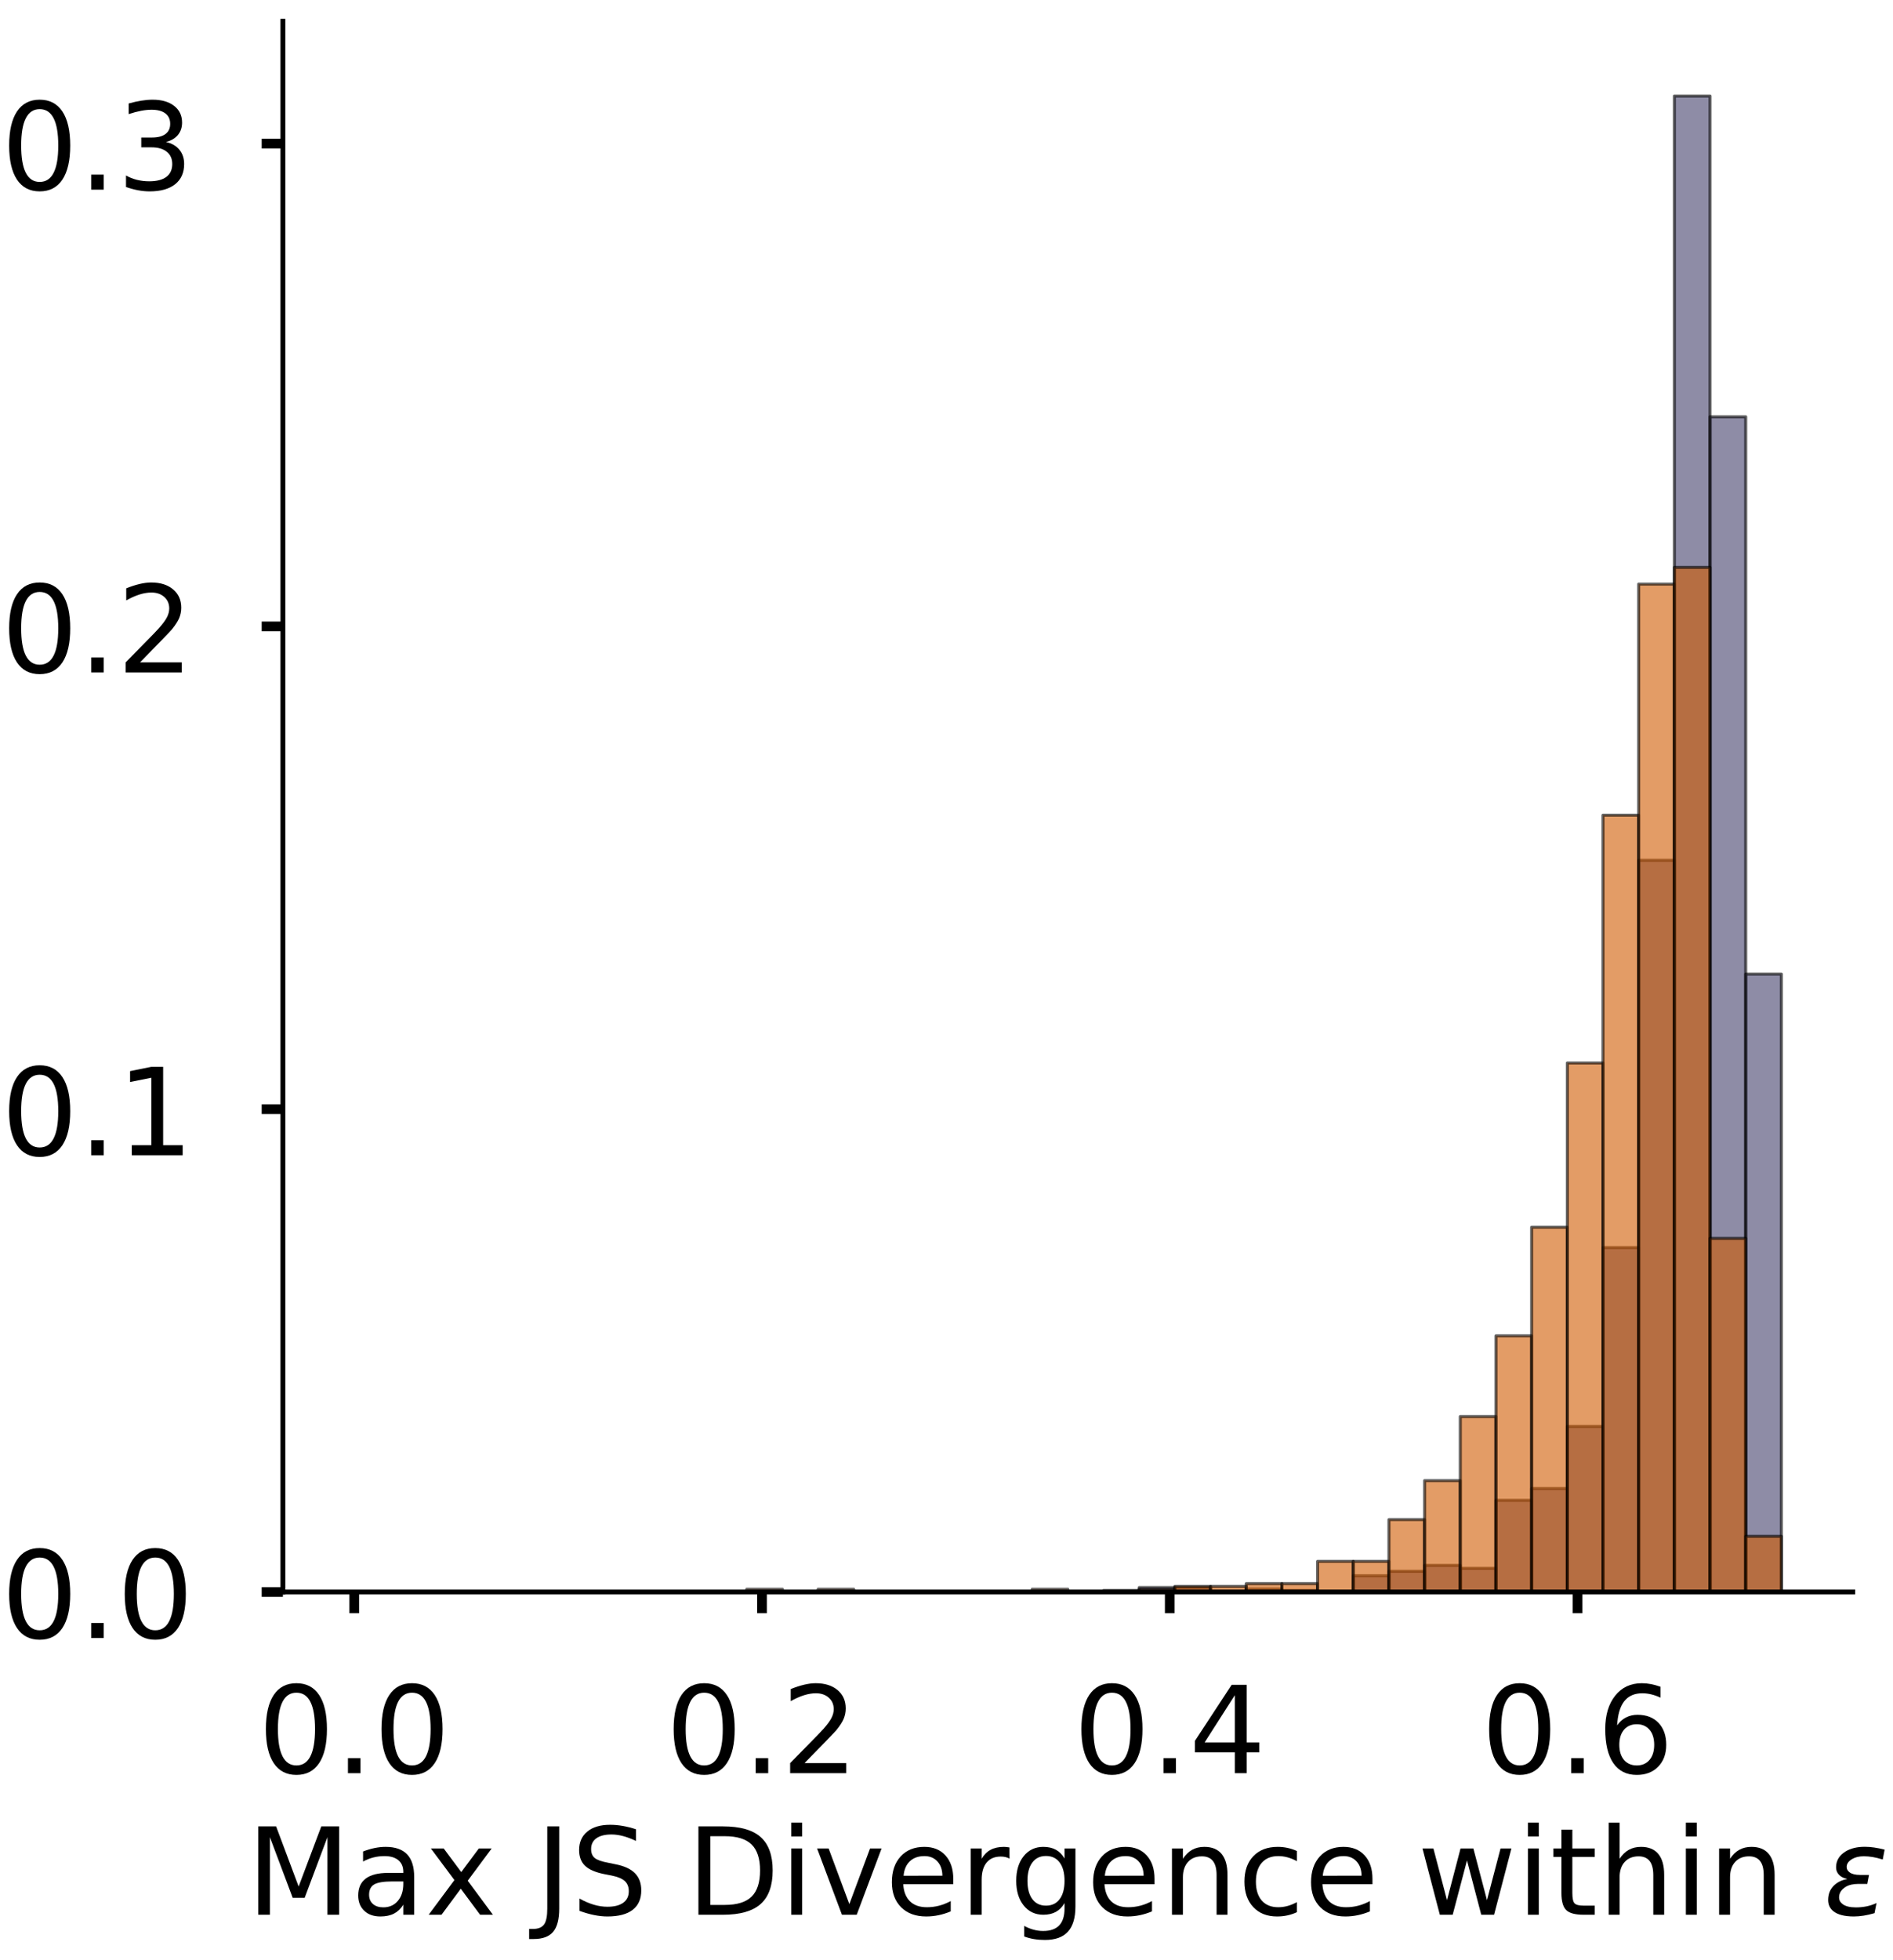 <?xml version="1.0" encoding="utf-8" standalone="no"?>
<!DOCTYPE svg PUBLIC "-//W3C//DTD SVG 1.1//EN"
  "http://www.w3.org/Graphics/SVG/1.1/DTD/svg11.dtd">
<!-- Created with matplotlib (https://matplotlib.org/) -->
<svg height="323.353pt" version="1.1" viewBox="0 0 312.497 323.353" width="312.497pt" xmlns="http://www.w3.org/2000/svg" xmlns:xlink="http://www.w3.org/1999/xlink">
 <defs>
  <style type="text/css">
*{stroke-linecap:butt;stroke-linejoin:round;}
  </style>
 </defs>
 <g id="figure_1">
  <g id="patch_1">
   <path d="M 0 323.353 
L 312.497 323.353 
L 312.497 -0 
L 0 -0 
z
" style="fill:#ffffff;"/>
  </g>
  <g id="axes_1">
   <g id="patch_2">
    <path d="M 46.7 262.653 
L 305.853 262.653 
L 305.853 3.5 
L 46.7 3.5 
z
" style="fill:#ffffff;"/>
   </g>
   <g id="patch_3">
    <path clip-path="url(#p62fac9db2b)" d="M 58.48 262.653 
L 64.37 262.653 
L 64.37 262.653 
L 58.48 262.653 
z
" style="fill:#43406b;opacity:0.6;stroke:#000000;stroke-linejoin:miter;stroke-width:0.5;"/>
   </g>
   <g id="patch_4">
    <path clip-path="url(#p62fac9db2b)" d="M 64.37 262.653 
L 70.259 262.653 
L 70.259 262.653 
L 64.37 262.653 
z
" style="fill:#43406b;opacity:0.6;stroke:#000000;stroke-linejoin:miter;stroke-width:0.5;"/>
   </g>
   <g id="patch_5">
    <path clip-path="url(#p62fac9db2b)" d="M 70.259 262.653 
L 76.149 262.653 
L 76.149 262.653 
L 70.259 262.653 
z
" style="fill:#43406b;opacity:0.6;stroke:#000000;stroke-linejoin:miter;stroke-width:0.5;"/>
   </g>
   <g id="patch_6">
    <path clip-path="url(#p62fac9db2b)" d="M 76.149 262.653 
L 82.039 262.653 
L 82.039 262.653 
L 76.149 262.653 
z
" style="fill:#43406b;opacity:0.6;stroke:#000000;stroke-linejoin:miter;stroke-width:0.5;"/>
   </g>
   <g id="patch_7">
    <path clip-path="url(#p62fac9db2b)" d="M 82.039 262.653 
L 87.929 262.653 
L 87.929 262.653 
L 82.039 262.653 
z
" style="fill:#43406b;opacity:0.6;stroke:#000000;stroke-linejoin:miter;stroke-width:0.5;"/>
   </g>
   <g id="patch_8">
    <path clip-path="url(#p62fac9db2b)" d="M 87.929 262.653 
L 93.819 262.653 
L 93.819 262.653 
L 87.929 262.653 
z
" style="fill:#43406b;opacity:0.6;stroke:#000000;stroke-linejoin:miter;stroke-width:0.5;"/>
   </g>
   <g id="patch_9">
    <path clip-path="url(#p62fac9db2b)" d="M 93.819 262.653 
L 99.709 262.653 
L 99.709 262.653 
L 93.819 262.653 
z
" style="fill:#43406b;opacity:0.6;stroke:#000000;stroke-linejoin:miter;stroke-width:0.5;"/>
   </g>
   <g id="patch_10">
    <path clip-path="url(#p62fac9db2b)" d="M 99.709 262.653 
L 105.598 262.653 
L 105.598 262.653 
L 99.709 262.653 
z
" style="fill:#43406b;opacity:0.6;stroke:#000000;stroke-linejoin:miter;stroke-width:0.5;"/>
   </g>
   <g id="patch_11">
    <path clip-path="url(#p62fac9db2b)" d="M 105.598 262.653 
L 111.488 262.653 
L 111.488 262.653 
L 105.598 262.653 
z
" style="fill:#43406b;opacity:0.6;stroke:#000000;stroke-linejoin:miter;stroke-width:0.5;"/>
   </g>
   <g id="patch_12">
    <path clip-path="url(#p62fac9db2b)" d="M 111.488 262.653 
L 117.378 262.653 
L 117.378 262.653 
L 111.488 262.653 
z
" style="fill:#43406b;opacity:0.6;stroke:#000000;stroke-linejoin:miter;stroke-width:0.5;"/>
   </g>
   <g id="patch_13">
    <path clip-path="url(#p62fac9db2b)" d="M 117.378 262.653 
L 123.268 262.653 
L 123.268 262.653 
L 117.378 262.653 
z
" style="fill:#43406b;opacity:0.6;stroke:#000000;stroke-linejoin:miter;stroke-width:0.5;"/>
   </g>
   <g id="patch_14">
    <path clip-path="url(#p62fac9db2b)" d="M 123.268 262.653 
L 129.158 262.653 
L 129.158 262.653 
L 123.268 262.653 
z
" style="fill:#43406b;opacity:0.6;stroke:#000000;stroke-linejoin:miter;stroke-width:0.5;"/>
   </g>
   <g id="patch_15">
    <path clip-path="url(#p62fac9db2b)" d="M 129.158 262.653 
L 135.048 262.653 
L 135.048 262.653 
L 129.158 262.653 
z
" style="fill:#43406b;opacity:0.6;stroke:#000000;stroke-linejoin:miter;stroke-width:0.5;"/>
   </g>
   <g id="patch_16">
    <path clip-path="url(#p62fac9db2b)" d="M 135.048 262.653 
L 140.938 262.653 
L 140.938 262.653 
L 135.048 262.653 
z
" style="fill:#43406b;opacity:0.6;stroke:#000000;stroke-linejoin:miter;stroke-width:0.5;"/>
   </g>
   <g id="patch_17">
    <path clip-path="url(#p62fac9db2b)" d="M 140.938 262.653 
L 146.827 262.653 
L 146.827 262.653 
L 140.938 262.653 
z
" style="fill:#43406b;opacity:0.6;stroke:#000000;stroke-linejoin:miter;stroke-width:0.5;"/>
   </g>
   <g id="patch_18">
    <path clip-path="url(#p62fac9db2b)" d="M 146.827 262.653 
L 152.717 262.653 
L 152.717 262.653 
L 146.827 262.653 
z
" style="fill:#43406b;opacity:0.6;stroke:#000000;stroke-linejoin:miter;stroke-width:0.5;"/>
   </g>
   <g id="patch_19">
    <path clip-path="url(#p62fac9db2b)" d="M 152.717 262.653 
L 158.607 262.653 
L 158.607 262.653 
L 152.717 262.653 
z
" style="fill:#43406b;opacity:0.6;stroke:#000000;stroke-linejoin:miter;stroke-width:0.5;"/>
   </g>
   <g id="patch_20">
    <path clip-path="url(#p62fac9db2b)" d="M 158.607 262.653 
L 164.497 262.653 
L 164.497 262.653 
L 158.607 262.653 
z
" style="fill:#43406b;opacity:0.6;stroke:#000000;stroke-linejoin:miter;stroke-width:0.5;"/>
   </g>
   <g id="patch_21">
    <path clip-path="url(#p62fac9db2b)" d="M 164.497 262.653 
L 170.387 262.653 
L 170.387 262.653 
L 164.497 262.653 
z
" style="fill:#43406b;opacity:0.6;stroke:#000000;stroke-linejoin:miter;stroke-width:0.5;"/>
   </g>
   <g id="patch_22">
    <path clip-path="url(#p62fac9db2b)" d="M 170.387 262.653 
L 176.277 262.653 
L 176.277 262.653 
L 170.387 262.653 
z
" style="fill:#43406b;opacity:0.6;stroke:#000000;stroke-linejoin:miter;stroke-width:0.5;"/>
   </g>
   <g id="patch_23">
    <path clip-path="url(#p62fac9db2b)" d="M 176.277 262.653 
L 182.167 262.653 
L 182.167 262.653 
L 176.277 262.653 
z
" style="fill:#43406b;opacity:0.6;stroke:#000000;stroke-linejoin:miter;stroke-width:0.5;"/>
   </g>
   <g id="patch_24">
    <path clip-path="url(#p62fac9db2b)" d="M 182.167 262.653 
L 188.056 262.653 
L 188.056 262.409 
L 182.167 262.409 
z
" style="fill:#43406b;opacity:0.6;stroke:#000000;stroke-linejoin:miter;stroke-width:0.5;"/>
   </g>
   <g id="patch_25">
    <path clip-path="url(#p62fac9db2b)" d="M 188.056 262.653 
L 193.946 262.653 
L 193.946 261.922 
L 188.056 261.922 
z
" style="fill:#43406b;opacity:0.6;stroke:#000000;stroke-linejoin:miter;stroke-width:0.5;"/>
   </g>
   <g id="patch_26">
    <path clip-path="url(#p62fac9db2b)" d="M 193.946 262.653 
L 199.836 262.653 
L 199.836 261.922 
L 193.946 261.922 
z
" style="fill:#43406b;opacity:0.6;stroke:#000000;stroke-linejoin:miter;stroke-width:0.5;"/>
   </g>
   <g id="patch_27">
    <path clip-path="url(#p62fac9db2b)" d="M 199.836 262.653 
L 205.726 262.653 
L 205.726 262.653 
L 199.836 262.653 
z
" style="fill:#43406b;opacity:0.6;stroke:#000000;stroke-linejoin:miter;stroke-width:0.5;"/>
   </g>
   <g id="patch_28">
    <path clip-path="url(#p62fac9db2b)" d="M 205.726 262.653 
L 211.616 262.653 
L 211.616 262.166 
L 205.726 262.166 
z
" style="fill:#43406b;opacity:0.6;stroke:#000000;stroke-linejoin:miter;stroke-width:0.5;"/>
   </g>
   <g id="patch_29">
    <path clip-path="url(#p62fac9db2b)" d="M 211.616 262.653 
L 217.506 262.653 
L 217.506 262.409 
L 211.616 262.409 
z
" style="fill:#43406b;opacity:0.6;stroke:#000000;stroke-linejoin:miter;stroke-width:0.5;"/>
   </g>
   <g id="patch_30">
    <path clip-path="url(#p62fac9db2b)" d="M 217.506 262.653 
L 223.395 262.653 
L 223.395 262.653 
L 217.506 262.653 
z
" style="fill:#43406b;opacity:0.6;stroke:#000000;stroke-linejoin:miter;stroke-width:0.5;"/>
   </g>
   <g id="patch_31">
    <path clip-path="url(#p62fac9db2b)" d="M 223.395 262.653 
L 229.285 262.653 
L 229.285 259.971 
L 223.395 259.971 
z
" style="fill:#43406b;opacity:0.6;stroke:#000000;stroke-linejoin:miter;stroke-width:0.5;"/>
   </g>
   <g id="patch_32">
    <path clip-path="url(#p62fac9db2b)" d="M 229.285 262.653 
L 235.175 262.653 
L 235.175 259.239 
L 229.285 259.239 
z
" style="fill:#43406b;opacity:0.6;stroke:#000000;stroke-linejoin:miter;stroke-width:0.5;"/>
   </g>
   <g id="patch_33">
    <path clip-path="url(#p62fac9db2b)" d="M 235.175 262.653 
L 241.065 262.653 
L 241.065 258.263 
L 235.175 258.263 
z
" style="fill:#43406b;opacity:0.6;stroke:#000000;stroke-linejoin:miter;stroke-width:0.5;"/>
   </g>
   <g id="patch_34">
    <path clip-path="url(#p62fac9db2b)" d="M 241.065 262.653 
L 246.955 262.653 
L 246.955 258.751 
L 241.065 258.751 
z
" style="fill:#43406b;opacity:0.6;stroke:#000000;stroke-linejoin:miter;stroke-width:0.5;"/>
   </g>
   <g id="patch_35">
    <path clip-path="url(#p62fac9db2b)" d="M 246.955 262.653 
L 252.845 262.653 
L 252.845 247.532 
L 246.955 247.532 
z
" style="fill:#43406b;opacity:0.6;stroke:#000000;stroke-linejoin:miter;stroke-width:0.5;"/>
   </g>
   <g id="patch_36">
    <path clip-path="url(#p62fac9db2b)" d="M 252.845 262.653 
L 258.735 262.653 
L 258.735 245.581 
L 252.845 245.581 
z
" style="fill:#43406b;opacity:0.6;stroke:#000000;stroke-linejoin:miter;stroke-width:0.5;"/>
   </g>
   <g id="patch_37">
    <path clip-path="url(#p62fac9db2b)" d="M 258.735 262.653 
L 264.624 262.653 
L 264.624 235.338 
L 258.735 235.338 
z
" style="fill:#43406b;opacity:0.6;stroke:#000000;stroke-linejoin:miter;stroke-width:0.5;"/>
   </g>
   <g id="patch_38">
    <path clip-path="url(#p62fac9db2b)" d="M 264.624 262.653 
L 270.514 262.653 
L 270.514 205.828 
L 264.624 205.828 
z
" style="fill:#43406b;opacity:0.6;stroke:#000000;stroke-linejoin:miter;stroke-width:0.5;"/>
   </g>
   <g id="patch_39">
    <path clip-path="url(#p62fac9db2b)" d="M 270.514 262.653 
L 276.404 262.653 
L 276.404 141.93 
L 270.514 141.93 
z
" style="fill:#43406b;opacity:0.6;stroke:#000000;stroke-linejoin:miter;stroke-width:0.5;"/>
   </g>
   <g id="patch_40">
    <path clip-path="url(#p62fac9db2b)" d="M 276.404 262.653 
L 282.294 262.653 
L 282.294 15.841 
L 276.404 15.841 
z
" style="fill:#43406b;opacity:0.6;stroke:#000000;stroke-linejoin:miter;stroke-width:0.5;"/>
   </g>
   <g id="patch_41">
    <path clip-path="url(#p62fac9db2b)" d="M 282.294 262.653 
L 288.184 262.653 
L 288.184 68.764 
L 282.294 68.764 
z
" style="fill:#43406b;opacity:0.6;stroke:#000000;stroke-linejoin:miter;stroke-width:0.5;"/>
   </g>
   <g id="patch_42">
    <path clip-path="url(#p62fac9db2b)" d="M 288.184 262.653 
L 294.074 262.653 
L 294.074 160.709 
L 288.184 160.709 
z
" style="fill:#43406b;opacity:0.6;stroke:#000000;stroke-linejoin:miter;stroke-width:0.5;"/>
   </g>
   <g id="patch_43">
    <path clip-path="url(#p62fac9db2b)" d="M 58.48 262.653 
L 64.37 262.653 
L 64.37 262.653 
L 58.48 262.653 
z
" style="fill:#d15a00;opacity:0.6;stroke:#000000;stroke-linejoin:miter;stroke-width:0.5;"/>
   </g>
   <g id="patch_44">
    <path clip-path="url(#p62fac9db2b)" d="M 64.37 262.653 
L 70.259 262.653 
L 70.259 262.653 
L 64.37 262.653 
z
" style="fill:#d15a00;opacity:0.6;stroke:#000000;stroke-linejoin:miter;stroke-width:0.5;"/>
   </g>
   <g id="patch_45">
    <path clip-path="url(#p62fac9db2b)" d="M 70.259 262.653 
L 76.149 262.653 
L 76.149 262.653 
L 70.259 262.653 
z
" style="fill:#d15a00;opacity:0.6;stroke:#000000;stroke-linejoin:miter;stroke-width:0.5;"/>
   </g>
   <g id="patch_46">
    <path clip-path="url(#p62fac9db2b)" d="M 76.149 262.653 
L 82.039 262.653 
L 82.039 262.653 
L 76.149 262.653 
z
" style="fill:#d15a00;opacity:0.6;stroke:#000000;stroke-linejoin:miter;stroke-width:0.5;"/>
   </g>
   <g id="patch_47">
    <path clip-path="url(#p62fac9db2b)" d="M 82.039 262.653 
L 87.929 262.653 
L 87.929 262.653 
L 82.039 262.653 
z
" style="fill:#d15a00;opacity:0.6;stroke:#000000;stroke-linejoin:miter;stroke-width:0.5;"/>
   </g>
   <g id="patch_48">
    <path clip-path="url(#p62fac9db2b)" d="M 87.929 262.653 
L 93.819 262.653 
L 93.819 262.653 
L 87.929 262.653 
z
" style="fill:#d15a00;opacity:0.6;stroke:#000000;stroke-linejoin:miter;stroke-width:0.5;"/>
   </g>
   <g id="patch_49">
    <path clip-path="url(#p62fac9db2b)" d="M 93.819 262.653 
L 99.709 262.653 
L 99.709 262.653 
L 93.819 262.653 
z
" style="fill:#d15a00;opacity:0.6;stroke:#000000;stroke-linejoin:miter;stroke-width:0.5;"/>
   </g>
   <g id="patch_50">
    <path clip-path="url(#p62fac9db2b)" d="M 99.709 262.653 
L 105.598 262.653 
L 105.598 262.653 
L 99.709 262.653 
z
" style="fill:#d15a00;opacity:0.6;stroke:#000000;stroke-linejoin:miter;stroke-width:0.5;"/>
   </g>
   <g id="patch_51">
    <path clip-path="url(#p62fac9db2b)" d="M 105.598 262.653 
L 111.488 262.653 
L 111.488 262.653 
L 105.598 262.653 
z
" style="fill:#d15a00;opacity:0.6;stroke:#000000;stroke-linejoin:miter;stroke-width:0.5;"/>
   </g>
   <g id="patch_52">
    <path clip-path="url(#p62fac9db2b)" d="M 111.488 262.653 
L 117.378 262.653 
L 117.378 262.653 
L 111.488 262.653 
z
" style="fill:#d15a00;opacity:0.6;stroke:#000000;stroke-linejoin:miter;stroke-width:0.5;"/>
   </g>
   <g id="patch_53">
    <path clip-path="url(#p62fac9db2b)" d="M 117.378 262.653 
L 123.268 262.653 
L 123.268 262.653 
L 117.378 262.653 
z
" style="fill:#d15a00;opacity:0.6;stroke:#000000;stroke-linejoin:miter;stroke-width:0.5;"/>
   </g>
   <g id="patch_54">
    <path clip-path="url(#p62fac9db2b)" d="M 123.268 262.653 
L 129.158 262.653 
L 129.158 262.194 
L 123.268 262.194 
z
" style="fill:#d15a00;opacity:0.6;stroke:#000000;stroke-linejoin:miter;stroke-width:0.5;"/>
   </g>
   <g id="patch_55">
    <path clip-path="url(#p62fac9db2b)" d="M 129.158 262.653 
L 135.048 262.653 
L 135.048 262.653 
L 129.158 262.653 
z
" style="fill:#d15a00;opacity:0.6;stroke:#000000;stroke-linejoin:miter;stroke-width:0.5;"/>
   </g>
   <g id="patch_56">
    <path clip-path="url(#p62fac9db2b)" d="M 135.048 262.653 
L 140.938 262.653 
L 140.938 262.194 
L 135.048 262.194 
z
" style="fill:#d15a00;opacity:0.6;stroke:#000000;stroke-linejoin:miter;stroke-width:0.5;"/>
   </g>
   <g id="patch_57">
    <path clip-path="url(#p62fac9db2b)" d="M 140.938 262.653 
L 146.827 262.653 
L 146.827 262.653 
L 140.938 262.653 
z
" style="fill:#d15a00;opacity:0.6;stroke:#000000;stroke-linejoin:miter;stroke-width:0.5;"/>
   </g>
   <g id="patch_58">
    <path clip-path="url(#p62fac9db2b)" d="M 146.827 262.653 
L 152.717 262.653 
L 152.717 262.653 
L 146.827 262.653 
z
" style="fill:#d15a00;opacity:0.6;stroke:#000000;stroke-linejoin:miter;stroke-width:0.5;"/>
   </g>
   <g id="patch_59">
    <path clip-path="url(#p62fac9db2b)" d="M 152.717 262.653 
L 158.607 262.653 
L 158.607 262.653 
L 152.717 262.653 
z
" style="fill:#d15a00;opacity:0.6;stroke:#000000;stroke-linejoin:miter;stroke-width:0.5;"/>
   </g>
   <g id="patch_60">
    <path clip-path="url(#p62fac9db2b)" d="M 158.607 262.653 
L 164.497 262.653 
L 164.497 262.653 
L 158.607 262.653 
z
" style="fill:#d15a00;opacity:0.6;stroke:#000000;stroke-linejoin:miter;stroke-width:0.5;"/>
   </g>
   <g id="patch_61">
    <path clip-path="url(#p62fac9db2b)" d="M 164.497 262.653 
L 170.387 262.653 
L 170.387 262.653 
L 164.497 262.653 
z
" style="fill:#d15a00;opacity:0.6;stroke:#000000;stroke-linejoin:miter;stroke-width:0.5;"/>
   </g>
   <g id="patch_62">
    <path clip-path="url(#p62fac9db2b)" d="M 170.387 262.653 
L 176.277 262.653 
L 176.277 262.194 
L 170.387 262.194 
z
" style="fill:#d15a00;opacity:0.6;stroke:#000000;stroke-linejoin:miter;stroke-width:0.5;"/>
   </g>
   <g id="patch_63">
    <path clip-path="url(#p62fac9db2b)" d="M 176.277 262.653 
L 182.167 262.653 
L 182.167 262.653 
L 176.277 262.653 
z
" style="fill:#d15a00;opacity:0.6;stroke:#000000;stroke-linejoin:miter;stroke-width:0.5;"/>
   </g>
   <g id="patch_64">
    <path clip-path="url(#p62fac9db2b)" d="M 182.167 262.653 
L 188.056 262.653 
L 188.056 262.653 
L 182.167 262.653 
z
" style="fill:#d15a00;opacity:0.6;stroke:#000000;stroke-linejoin:miter;stroke-width:0.5;"/>
   </g>
   <g id="patch_65">
    <path clip-path="url(#p62fac9db2b)" d="M 188.056 262.653 
L 193.946 262.653 
L 193.946 262.194 
L 188.056 262.194 
z
" style="fill:#d15a00;opacity:0.6;stroke:#000000;stroke-linejoin:miter;stroke-width:0.5;"/>
   </g>
   <g id="patch_66">
    <path clip-path="url(#p62fac9db2b)" d="M 193.946 262.653 
L 199.836 262.653 
L 199.836 261.735 
L 193.946 261.735 
z
" style="fill:#d15a00;opacity:0.6;stroke:#000000;stroke-linejoin:miter;stroke-width:0.5;"/>
   </g>
   <g id="patch_67">
    <path clip-path="url(#p62fac9db2b)" d="M 199.836 262.653 
L 205.726 262.653 
L 205.726 261.735 
L 199.836 261.735 
z
" style="fill:#d15a00;opacity:0.6;stroke:#000000;stroke-linejoin:miter;stroke-width:0.5;"/>
   </g>
   <g id="patch_68">
    <path clip-path="url(#p62fac9db2b)" d="M 205.726 262.653 
L 211.616 262.653 
L 211.616 261.275 
L 205.726 261.275 
z
" style="fill:#d15a00;opacity:0.6;stroke:#000000;stroke-linejoin:miter;stroke-width:0.5;"/>
   </g>
   <g id="patch_69">
    <path clip-path="url(#p62fac9db2b)" d="M 211.616 262.653 
L 217.506 262.653 
L 217.506 261.275 
L 211.616 261.275 
z
" style="fill:#d15a00;opacity:0.6;stroke:#000000;stroke-linejoin:miter;stroke-width:0.5;"/>
   </g>
   <g id="patch_70">
    <path clip-path="url(#p62fac9db2b)" d="M 217.506 262.653 
L 223.395 262.653 
L 223.395 257.6 
L 217.506 257.6 
z
" style="fill:#d15a00;opacity:0.6;stroke:#000000;stroke-linejoin:miter;stroke-width:0.5;"/>
   </g>
   <g id="patch_71">
    <path clip-path="url(#p62fac9db2b)" d="M 223.395 262.653 
L 229.285 262.653 
L 229.285 257.6 
L 223.395 257.6 
z
" style="fill:#d15a00;opacity:0.6;stroke:#000000;stroke-linejoin:miter;stroke-width:0.5;"/>
   </g>
   <g id="patch_72">
    <path clip-path="url(#p62fac9db2b)" d="M 229.285 262.653 
L 235.175 262.653 
L 235.175 250.71 
L 229.285 250.71 
z
" style="fill:#d15a00;opacity:0.6;stroke:#000000;stroke-linejoin:miter;stroke-width:0.5;"/>
   </g>
   <g id="patch_73">
    <path clip-path="url(#p62fac9db2b)" d="M 235.175 262.653 
L 241.065 262.653 
L 241.065 244.279 
L 235.175 244.279 
z
" style="fill:#d15a00;opacity:0.6;stroke:#000000;stroke-linejoin:miter;stroke-width:0.5;"/>
   </g>
   <g id="patch_74">
    <path clip-path="url(#p62fac9db2b)" d="M 241.065 262.653 
L 246.955 262.653 
L 246.955 233.714 
L 241.065 233.714 
z
" style="fill:#d15a00;opacity:0.6;stroke:#000000;stroke-linejoin:miter;stroke-width:0.5;"/>
   </g>
   <g id="patch_75">
    <path clip-path="url(#p62fac9db2b)" d="M 246.955 262.653 
L 252.845 262.653 
L 252.845 220.392 
L 246.955 220.392 
z
" style="fill:#d15a00;opacity:0.6;stroke:#000000;stroke-linejoin:miter;stroke-width:0.5;"/>
   </g>
   <g id="patch_76">
    <path clip-path="url(#p62fac9db2b)" d="M 252.845 262.653 
L 258.735 262.653 
L 258.735 202.477 
L 252.845 202.477 
z
" style="fill:#d15a00;opacity:0.6;stroke:#000000;stroke-linejoin:miter;stroke-width:0.5;"/>
   </g>
   <g id="patch_77">
    <path clip-path="url(#p62fac9db2b)" d="M 258.735 262.653 
L 264.624 262.653 
L 264.624 175.375 
L 258.735 175.375 
z
" style="fill:#d15a00;opacity:0.6;stroke:#000000;stroke-linejoin:miter;stroke-width:0.5;"/>
   </g>
   <g id="patch_78">
    <path clip-path="url(#p62fac9db2b)" d="M 264.624 262.653 
L 270.514 262.653 
L 270.514 134.492 
L 264.624 134.492 
z
" style="fill:#d15a00;opacity:0.6;stroke:#000000;stroke-linejoin:miter;stroke-width:0.5;"/>
   </g>
   <g id="patch_79">
    <path clip-path="url(#p62fac9db2b)" d="M 270.514 262.653 
L 276.404 262.653 
L 276.404 96.365 
L 270.514 96.365 
z
" style="fill:#d15a00;opacity:0.6;stroke:#000000;stroke-linejoin:miter;stroke-width:0.5;"/>
   </g>
   <g id="patch_80">
    <path clip-path="url(#p62fac9db2b)" d="M 276.404 262.653 
L 282.294 262.653 
L 282.294 93.609 
L 276.404 93.609 
z
" style="fill:#d15a00;opacity:0.6;stroke:#000000;stroke-linejoin:miter;stroke-width:0.5;"/>
   </g>
   <g id="patch_81">
    <path clip-path="url(#p62fac9db2b)" d="M 282.294 262.653 
L 288.184 262.653 
L 288.184 204.314 
L 282.294 204.314 
z
" style="fill:#d15a00;opacity:0.6;stroke:#000000;stroke-linejoin:miter;stroke-width:0.5;"/>
   </g>
   <g id="patch_82">
    <path clip-path="url(#p62fac9db2b)" d="M 288.184 262.653 
L 294.074 262.653 
L 294.074 253.466 
L 288.184 253.466 
z
" style="fill:#d15a00;opacity:0.6;stroke:#000000;stroke-linejoin:miter;stroke-width:0.5;"/>
   </g>
   <g id="matplotlib.axis_1">
    <g id="xtick_1">
     <g id="line2d_1">
      <defs>
       <path d="M 0 0 
L 0 3.5 
" id="mb1f4c6b14e" style="stroke:#000000;stroke-width:1.6;"/>
      </defs>
      <g>
       <use style="stroke:#000000;stroke-width:1.6;" x="58.48" xlink:href="#mb1f4c6b14e" y="262.653"/>
      </g>
     </g>
     <g id="text_1">
      <!-- 0.0 -->
      <defs>
       <path d="M 31.781 66.406 
Q 24.172 66.406 20.328 58.906 
Q 16.5 51.422 16.5 36.375 
Q 16.5 21.391 20.328 13.891 
Q 24.172 6.391 31.781 6.391 
Q 39.453 6.391 43.281 13.891 
Q 47.125 21.391 47.125 36.375 
Q 47.125 51.422 43.281 58.906 
Q 39.453 66.406 31.781 66.406 
z
M 31.781 74.219 
Q 44.047 74.219 50.516 64.516 
Q 56.984 54.828 56.984 36.375 
Q 56.984 17.969 50.516 8.266 
Q 44.047 -1.422 31.781 -1.422 
Q 19.531 -1.422 13.062 8.266 
Q 6.594 17.969 6.594 36.375 
Q 6.594 54.828 13.062 64.516 
Q 19.531 74.219 31.781 74.219 
z
" id="DejaVuSans-48"/>
       <path d="M 10.688 12.406 
L 21 12.406 
L 21 0 
L 10.688 0 
z
" id="DejaVuSans-46"/>
      </defs>
      <g transform="translate(42.577 292.55)scale(0.2 -0.2)">
       <use xlink:href="#DejaVuSans-48"/>
       <use x="63.623" xlink:href="#DejaVuSans-46"/>
       <use x="95.41" xlink:href="#DejaVuSans-48"/>
      </g>
     </g>
    </g>
    <g id="xtick_2">
     <g id="line2d_2">
      <g>
       <use style="stroke:#000000;stroke-width:1.6;" x="125.792" xlink:href="#mb1f4c6b14e" y="262.653"/>
      </g>
     </g>
     <g id="text_2">
      <!-- 0.2 -->
      <defs>
       <path d="M 19.188 8.297 
L 53.609 8.297 
L 53.609 0 
L 7.328 0 
L 7.328 8.297 
Q 12.938 14.109 22.625 23.891 
Q 32.328 33.688 34.812 36.531 
Q 39.547 41.844 41.422 45.531 
Q 43.312 49.219 43.312 52.781 
Q 43.312 58.594 39.234 62.25 
Q 35.156 65.922 28.609 65.922 
Q 23.969 65.922 18.812 64.312 
Q 13.672 62.703 7.812 59.422 
L 7.812 69.391 
Q 13.766 71.781 18.938 73 
Q 24.125 74.219 28.422 74.219 
Q 39.75 74.219 46.484 68.547 
Q 53.219 62.891 53.219 53.422 
Q 53.219 48.922 51.531 44.891 
Q 49.859 40.875 45.406 35.406 
Q 44.188 33.984 37.641 27.219 
Q 31.109 20.453 19.188 8.297 
z
" id="DejaVuSans-50"/>
      </defs>
      <g transform="translate(109.889 292.55)scale(0.2 -0.2)">
       <use xlink:href="#DejaVuSans-48"/>
       <use x="63.623" xlink:href="#DejaVuSans-46"/>
       <use x="95.41" xlink:href="#DejaVuSans-50"/>
      </g>
     </g>
    </g>
    <g id="xtick_3">
     <g id="line2d_3">
      <g>
       <use style="stroke:#000000;stroke-width:1.6;" x="193.105" xlink:href="#mb1f4c6b14e" y="262.653"/>
      </g>
     </g>
     <g id="text_3">
      <!-- 0.4 -->
      <defs>
       <path d="M 37.797 64.312 
L 12.891 25.391 
L 37.797 25.391 
z
M 35.203 72.906 
L 47.609 72.906 
L 47.609 25.391 
L 58.016 25.391 
L 58.016 17.188 
L 47.609 17.188 
L 47.609 0 
L 37.797 0 
L 37.797 17.188 
L 4.891 17.188 
L 4.891 26.703 
z
" id="DejaVuSans-52"/>
      </defs>
      <g transform="translate(177.202 292.55)scale(0.2 -0.2)">
       <use xlink:href="#DejaVuSans-48"/>
       <use x="63.623" xlink:href="#DejaVuSans-46"/>
       <use x="95.41" xlink:href="#DejaVuSans-52"/>
      </g>
     </g>
    </g>
    <g id="xtick_4">
     <g id="line2d_4">
      <g>
       <use style="stroke:#000000;stroke-width:1.6;" x="260.417" xlink:href="#mb1f4c6b14e" y="262.653"/>
      </g>
     </g>
     <g id="text_4">
      <!-- 0.6 -->
      <defs>
       <path d="M 33.016 40.375 
Q 26.375 40.375 22.484 35.828 
Q 18.609 31.297 18.609 23.391 
Q 18.609 15.531 22.484 10.953 
Q 26.375 6.391 33.016 6.391 
Q 39.656 6.391 43.531 10.953 
Q 47.406 15.531 47.406 23.391 
Q 47.406 31.297 43.531 35.828 
Q 39.656 40.375 33.016 40.375 
z
M 52.594 71.297 
L 52.594 62.312 
Q 48.875 64.062 45.094 64.984 
Q 41.312 65.922 37.594 65.922 
Q 27.828 65.922 22.672 59.328 
Q 17.531 52.734 16.797 39.406 
Q 19.672 43.656 24.016 45.922 
Q 28.375 48.188 33.594 48.188 
Q 44.578 48.188 50.953 41.516 
Q 57.328 34.859 57.328 23.391 
Q 57.328 12.156 50.688 5.359 
Q 44.047 -1.422 33.016 -1.422 
Q 20.359 -1.422 13.672 8.266 
Q 6.984 17.969 6.984 36.375 
Q 6.984 53.656 15.188 63.938 
Q 23.391 74.219 37.203 74.219 
Q 40.922 74.219 44.703 73.484 
Q 48.484 72.75 52.594 71.297 
z
" id="DejaVuSans-54"/>
      </defs>
      <g transform="translate(244.514 292.55)scale(0.2 -0.2)">
       <use xlink:href="#DejaVuSans-48"/>
       <use x="63.623" xlink:href="#DejaVuSans-46"/>
       <use x="95.41" xlink:href="#DejaVuSans-54"/>
      </g>
     </g>
    </g>
    <g id="text_5">
     <!-- Max JS Divergence within $\epsilon$ -->
     <defs>
      <path d="M 9.812 72.906 
L 24.516 72.906 
L 43.109 23.297 
L 61.812 72.906 
L 76.516 72.906 
L 76.516 0 
L 66.891 0 
L 66.891 64.016 
L 48.094 14.016 
L 38.188 14.016 
L 19.391 64.016 
L 19.391 0 
L 9.812 0 
z
" id="DejaVuSans-77"/>
      <path d="M 34.281 27.484 
Q 23.391 27.484 19.188 25 
Q 14.984 22.516 14.984 16.5 
Q 14.984 11.719 18.141 8.906 
Q 21.297 6.109 26.703 6.109 
Q 34.188 6.109 38.703 11.406 
Q 43.219 16.703 43.219 25.484 
L 43.219 27.484 
z
M 52.203 31.203 
L 52.203 0 
L 43.219 0 
L 43.219 8.297 
Q 40.141 3.328 35.547 0.953 
Q 30.953 -1.422 24.312 -1.422 
Q 15.922 -1.422 10.953 3.297 
Q 6 8.016 6 15.922 
Q 6 25.141 12.172 29.828 
Q 18.359 34.516 30.609 34.516 
L 43.219 34.516 
L 43.219 35.406 
Q 43.219 41.609 39.141 45 
Q 35.062 48.391 27.688 48.391 
Q 23 48.391 18.547 47.266 
Q 14.109 46.141 10.016 43.891 
L 10.016 52.203 
Q 14.938 54.109 19.578 55.047 
Q 24.219 56 28.609 56 
Q 40.484 56 46.344 49.844 
Q 52.203 43.703 52.203 31.203 
z
" id="DejaVuSans-97"/>
      <path d="M 54.891 54.688 
L 35.109 28.078 
L 55.906 0 
L 45.312 0 
L 29.391 21.484 
L 13.484 0 
L 2.875 0 
L 24.125 28.609 
L 4.688 54.688 
L 15.281 54.688 
L 29.781 35.203 
L 44.281 54.688 
z
" id="DejaVuSans-120"/>
      <path id="DejaVuSans-32"/>
      <path d="M 9.812 72.906 
L 19.672 72.906 
L 19.672 5.078 
Q 19.672 -8.109 14.672 -14.062 
Q 9.672 -20.016 -1.422 -20.016 
L -5.172 -20.016 
L -5.172 -11.719 
L -2.094 -11.719 
Q 4.438 -11.719 7.125 -8.047 
Q 9.812 -4.391 9.812 5.078 
z
" id="DejaVuSans-74"/>
      <path d="M 53.516 70.516 
L 53.516 60.891 
Q 47.906 63.578 42.922 64.891 
Q 37.938 66.219 33.297 66.219 
Q 25.25 66.219 20.875 63.094 
Q 16.5 59.969 16.5 54.203 
Q 16.5 49.359 19.406 46.891 
Q 22.312 44.438 30.422 42.922 
L 36.375 41.703 
Q 47.406 39.594 52.656 34.297 
Q 57.906 29 57.906 20.125 
Q 57.906 9.516 50.797 4.047 
Q 43.703 -1.422 29.984 -1.422 
Q 24.812 -1.422 18.969 -0.25 
Q 13.141 0.922 6.891 3.219 
L 6.891 13.375 
Q 12.891 10.016 18.656 8.297 
Q 24.422 6.594 29.984 6.594 
Q 38.422 6.594 43.016 9.906 
Q 47.609 13.234 47.609 19.391 
Q 47.609 24.75 44.312 27.781 
Q 41.016 30.812 33.5 32.328 
L 27.484 33.5 
Q 16.453 35.688 11.516 40.375 
Q 6.594 45.062 6.594 53.422 
Q 6.594 63.094 13.406 68.656 
Q 20.219 74.219 32.172 74.219 
Q 37.312 74.219 42.625 73.281 
Q 47.953 72.359 53.516 70.516 
z
" id="DejaVuSans-83"/>
      <path d="M 19.672 64.797 
L 19.672 8.109 
L 31.594 8.109 
Q 46.688 8.109 53.688 14.938 
Q 60.688 21.781 60.688 36.531 
Q 60.688 51.172 53.688 57.984 
Q 46.688 64.797 31.594 64.797 
z
M 9.812 72.906 
L 30.078 72.906 
Q 51.266 72.906 61.172 64.094 
Q 71.094 55.281 71.094 36.531 
Q 71.094 17.672 61.125 8.828 
Q 51.172 0 30.078 0 
L 9.812 0 
z
" id="DejaVuSans-68"/>
      <path d="M 9.422 54.688 
L 18.406 54.688 
L 18.406 0 
L 9.422 0 
z
M 9.422 75.984 
L 18.406 75.984 
L 18.406 64.594 
L 9.422 64.594 
z
" id="DejaVuSans-105"/>
      <path d="M 2.984 54.688 
L 12.5 54.688 
L 29.594 8.797 
L 46.688 54.688 
L 56.203 54.688 
L 35.688 0 
L 23.484 0 
z
" id="DejaVuSans-118"/>
      <path d="M 56.203 29.594 
L 56.203 25.203 
L 14.891 25.203 
Q 15.484 15.922 20.484 11.062 
Q 25.484 6.203 34.422 6.203 
Q 39.594 6.203 44.453 7.469 
Q 49.312 8.734 54.109 11.281 
L 54.109 2.781 
Q 49.266 0.734 44.188 -0.344 
Q 39.109 -1.422 33.891 -1.422 
Q 20.797 -1.422 13.156 6.188 
Q 5.516 13.812 5.516 26.812 
Q 5.516 40.234 12.766 48.109 
Q 20.016 56 32.328 56 
Q 43.359 56 49.781 48.891 
Q 56.203 41.797 56.203 29.594 
z
M 47.219 32.234 
Q 47.125 39.594 43.094 43.984 
Q 39.062 48.391 32.422 48.391 
Q 24.906 48.391 20.391 44.141 
Q 15.875 39.891 15.188 32.172 
z
" id="DejaVuSans-101"/>
      <path d="M 41.109 46.297 
Q 39.594 47.172 37.812 47.578 
Q 36.031 48 33.891 48 
Q 26.266 48 22.188 43.047 
Q 18.109 38.094 18.109 28.812 
L 18.109 0 
L 9.078 0 
L 9.078 54.688 
L 18.109 54.688 
L 18.109 46.188 
Q 20.953 51.172 25.484 53.578 
Q 30.031 56 36.531 56 
Q 37.453 56 38.578 55.875 
Q 39.703 55.766 41.062 55.516 
z
" id="DejaVuSans-114"/>
      <path d="M 45.406 27.984 
Q 45.406 37.75 41.375 43.109 
Q 37.359 48.484 30.078 48.484 
Q 22.859 48.484 18.828 43.109 
Q 14.797 37.75 14.797 27.984 
Q 14.797 18.266 18.828 12.891 
Q 22.859 7.516 30.078 7.516 
Q 37.359 7.516 41.375 12.891 
Q 45.406 18.266 45.406 27.984 
z
M 54.391 6.781 
Q 54.391 -7.172 48.188 -13.984 
Q 42 -20.797 29.203 -20.797 
Q 24.469 -20.797 20.266 -20.094 
Q 16.062 -19.391 12.109 -17.922 
L 12.109 -9.188 
Q 16.062 -11.328 19.922 -12.344 
Q 23.781 -13.375 27.781 -13.375 
Q 36.625 -13.375 41.016 -8.766 
Q 45.406 -4.156 45.406 5.172 
L 45.406 9.625 
Q 42.625 4.781 38.281 2.391 
Q 33.938 0 27.875 0 
Q 17.828 0 11.672 7.656 
Q 5.516 15.328 5.516 27.984 
Q 5.516 40.672 11.672 48.328 
Q 17.828 56 27.875 56 
Q 33.938 56 38.281 53.609 
Q 42.625 51.219 45.406 46.391 
L 45.406 54.688 
L 54.391 54.688 
z
" id="DejaVuSans-103"/>
      <path d="M 54.891 33.016 
L 54.891 0 
L 45.906 0 
L 45.906 32.719 
Q 45.906 40.484 42.875 44.328 
Q 39.844 48.188 33.797 48.188 
Q 26.516 48.188 22.312 43.547 
Q 18.109 38.922 18.109 30.906 
L 18.109 0 
L 9.078 0 
L 9.078 54.688 
L 18.109 54.688 
L 18.109 46.188 
Q 21.344 51.125 25.703 53.562 
Q 30.078 56 35.797 56 
Q 45.219 56 50.047 50.172 
Q 54.891 44.344 54.891 33.016 
z
" id="DejaVuSans-110"/>
      <path d="M 48.781 52.594 
L 48.781 44.188 
Q 44.969 46.297 41.141 47.344 
Q 37.312 48.391 33.406 48.391 
Q 24.656 48.391 19.812 42.844 
Q 14.984 37.312 14.984 27.297 
Q 14.984 17.281 19.812 11.734 
Q 24.656 6.203 33.406 6.203 
Q 37.312 6.203 41.141 7.25 
Q 44.969 8.297 48.781 10.406 
L 48.781 2.094 
Q 45.016 0.344 40.984 -0.531 
Q 36.969 -1.422 32.422 -1.422 
Q 20.062 -1.422 12.781 6.344 
Q 5.516 14.109 5.516 27.297 
Q 5.516 40.672 12.859 48.328 
Q 20.219 56 33.016 56 
Q 37.156 56 41.109 55.141 
Q 45.062 54.297 48.781 52.594 
z
" id="DejaVuSans-99"/>
      <path d="M 4.203 54.688 
L 13.188 54.688 
L 24.422 12.016 
L 35.594 54.688 
L 46.188 54.688 
L 57.422 12.016 
L 68.609 54.688 
L 77.594 54.688 
L 63.281 0 
L 52.688 0 
L 40.922 44.828 
L 29.109 0 
L 18.5 0 
z
" id="DejaVuSans-119"/>
      <path d="M 18.312 70.219 
L 18.312 54.688 
L 36.812 54.688 
L 36.812 47.703 
L 18.312 47.703 
L 18.312 18.016 
Q 18.312 11.328 20.141 9.422 
Q 21.969 7.516 27.594 7.516 
L 36.812 7.516 
L 36.812 0 
L 27.594 0 
Q 17.188 0 13.234 3.875 
Q 9.281 7.766 9.281 18.016 
L 9.281 47.703 
L 2.688 47.703 
L 2.688 54.688 
L 9.281 54.688 
L 9.281 70.219 
z
" id="DejaVuSans-116"/>
      <path d="M 54.891 33.016 
L 54.891 0 
L 45.906 0 
L 45.906 32.719 
Q 45.906 40.484 42.875 44.328 
Q 39.844 48.188 33.797 48.188 
Q 26.516 48.188 22.312 43.547 
Q 18.109 38.922 18.109 30.906 
L 18.109 0 
L 9.078 0 
L 9.078 75.984 
L 18.109 75.984 
L 18.109 46.188 
Q 21.344 51.125 25.703 53.562 
Q 30.078 56 35.797 56 
Q 45.219 56 50.047 50.172 
Q 54.891 44.344 54.891 33.016 
z
" id="DejaVuSans-104"/>
      <path d="M 19.734 29.5 
Q 14.453 30.672 12.156 33.844 
Q 10.453 36.078 10.453 39.109 
Q 10.453 47.406 18.359 52.25 
Q 24.609 56.062 34.188 56.062 
Q 37.891 56.062 41.938 55.469 
Q 46 54.891 50.531 53.719 
L 48.969 45.562 
Q 44.484 46.969 40.719 47.609 
Q 36.859 48.25 33.406 48.25 
Q 27.594 48.25 23.781 46 
Q 19.188 43.312 19.188 39.406 
Q 19.188 36.812 21.578 35.016 
Q 24.422 32.859 30.078 32.859 
L 37.641 32.859 
L 36.234 25.438 
L 29 25.438 
Q 22.266 25.438 18.312 22.953 
Q 12.938 19.578 12.938 14.312 
Q 12.938 10.984 15.828 8.797 
Q 19.438 6.062 26.812 6.062 
Q 31.344 6.062 35.688 6.938 
Q 40.047 7.859 43.844 9.672 
L 42.188 1.312 
Q 37.547 -0.047 33.297 -0.734 
Q 29.047 -1.422 25.141 -1.422 
Q 13.531 -1.422 8.062 3.031 
Q 3.906 6.453 3.906 12.203 
Q 3.906 19.969 9.375 24.75 
Q 13.422 28.328 19.734 29.5 
z
" id="DejaVuSans-Oblique-949"/>
     </defs>
     <g transform="translate(40.677 315.91)scale(0.2 -0.2)">
      <use transform="translate(0 0.016)" xlink:href="#DejaVuSans-77"/>
      <use transform="translate(86.279 0.016)" xlink:href="#DejaVuSans-97"/>
      <use transform="translate(147.559 0.016)" xlink:href="#DejaVuSans-120"/>
      <use transform="translate(206.738 0.016)" xlink:href="#DejaVuSans-32"/>
      <use transform="translate(238.525 0.016)" xlink:href="#DejaVuSans-74"/>
      <use transform="translate(268.018 0.016)" xlink:href="#DejaVuSans-83"/>
      <use transform="translate(331.494 0.016)" xlink:href="#DejaVuSans-32"/>
      <use transform="translate(363.281 0.016)" xlink:href="#DejaVuSans-68"/>
      <use transform="translate(440.283 0.016)" xlink:href="#DejaVuSans-105"/>
      <use transform="translate(468.066 0.016)" xlink:href="#DejaVuSans-118"/>
      <use transform="translate(527.246 0.016)" xlink:href="#DejaVuSans-101"/>
      <use transform="translate(588.77 0.016)" xlink:href="#DejaVuSans-114"/>
      <use transform="translate(629.883 0.016)" xlink:href="#DejaVuSans-103"/>
      <use transform="translate(693.359 0.016)" xlink:href="#DejaVuSans-101"/>
      <use transform="translate(754.883 0.016)" xlink:href="#DejaVuSans-110"/>
      <use transform="translate(818.262 0.016)" xlink:href="#DejaVuSans-99"/>
      <use transform="translate(873.242 0.016)" xlink:href="#DejaVuSans-101"/>
      <use transform="translate(934.766 0.016)" xlink:href="#DejaVuSans-32"/>
      <use transform="translate(966.553 0.016)" xlink:href="#DejaVuSans-119"/>
      <use transform="translate(1048.34 0.016)" xlink:href="#DejaVuSans-105"/>
      <use transform="translate(1076.123 0.016)" xlink:href="#DejaVuSans-116"/>
      <use transform="translate(1115.332 0.016)" xlink:href="#DejaVuSans-104"/>
      <use transform="translate(1178.711 0.016)" xlink:href="#DejaVuSans-105"/>
      <use transform="translate(1206.494 0.016)" xlink:href="#DejaVuSans-110"/>
      <use transform="translate(1269.873 0.016)" xlink:href="#DejaVuSans-32"/>
      <use transform="translate(1301.66 0.016)" xlink:href="#DejaVuSans-Oblique-949"/>
     </g>
    </g>
   </g>
   <g id="matplotlib.axis_2">
    <g id="ytick_1">
     <g id="line2d_5">
      <defs>
       <path d="M 0 0 
L -3.5 0 
" id="mfd1644a03c" style="stroke:#000000;stroke-width:1.6;"/>
      </defs>
      <g>
       <use style="stroke:#000000;stroke-width:1.6;" x="46.7" xlink:href="#mfd1644a03c" y="262.653"/>
      </g>
     </g>
     <g id="text_6">
      <!-- 0.0 -->
      <g transform="translate(0.194 270.252)scale(0.2 -0.2)">
       <use xlink:href="#DejaVuSans-48"/>
       <use x="63.623" xlink:href="#DejaVuSans-46"/>
       <use x="95.41" xlink:href="#DejaVuSans-48"/>
      </g>
     </g>
    </g>
    <g id="ytick_2">
     <g id="line2d_6">
      <g>
       <use style="stroke:#000000;stroke-width:1.6;" x="46.7" xlink:href="#mfd1644a03c" y="183"/>
      </g>
     </g>
     <g id="text_7">
      <!-- 0.1 -->
      <defs>
       <path d="M 12.406 8.297 
L 28.516 8.297 
L 28.516 63.922 
L 10.984 60.406 
L 10.984 69.391 
L 28.422 72.906 
L 38.281 72.906 
L 38.281 8.297 
L 54.391 8.297 
L 54.391 0 
L 12.406 0 
z
" id="DejaVuSans-49"/>
      </defs>
      <g transform="translate(0.194 190.599)scale(0.2 -0.2)">
       <use xlink:href="#DejaVuSans-48"/>
       <use x="63.623" xlink:href="#DejaVuSans-46"/>
       <use x="95.41" xlink:href="#DejaVuSans-49"/>
      </g>
     </g>
    </g>
    <g id="ytick_3">
     <g id="line2d_7">
      <g>
       <use style="stroke:#000000;stroke-width:1.6;" x="46.7" xlink:href="#mfd1644a03c" y="103.347"/>
      </g>
     </g>
     <g id="text_8">
      <!-- 0.2 -->
      <g transform="translate(0.194 110.945)scale(0.2 -0.2)">
       <use xlink:href="#DejaVuSans-48"/>
       <use x="63.623" xlink:href="#DejaVuSans-46"/>
       <use x="95.41" xlink:href="#DejaVuSans-50"/>
      </g>
     </g>
    </g>
    <g id="ytick_4">
     <g id="line2d_8">
      <g>
       <use style="stroke:#000000;stroke-width:1.6;" x="46.7" xlink:href="#mfd1644a03c" y="23.694"/>
      </g>
     </g>
     <g id="text_9">
      <!-- 0.3 -->
      <defs>
       <path d="M 40.578 39.312 
Q 47.656 37.797 51.625 33 
Q 55.609 28.219 55.609 21.188 
Q 55.609 10.406 48.188 4.484 
Q 40.766 -1.422 27.094 -1.422 
Q 22.516 -1.422 17.656 -0.516 
Q 12.797 0.391 7.625 2.203 
L 7.625 11.719 
Q 11.719 9.328 16.594 8.109 
Q 21.484 6.891 26.812 6.891 
Q 36.078 6.891 40.938 10.547 
Q 45.797 14.203 45.797 21.188 
Q 45.797 27.641 41.281 31.266 
Q 36.766 34.906 28.719 34.906 
L 20.219 34.906 
L 20.219 43.016 
L 29.109 43.016 
Q 36.375 43.016 40.234 45.922 
Q 44.094 48.828 44.094 54.297 
Q 44.094 59.906 40.109 62.906 
Q 36.141 65.922 28.719 65.922 
Q 24.656 65.922 20.016 65.031 
Q 15.375 64.156 9.812 62.312 
L 9.812 71.094 
Q 15.438 72.656 20.344 73.438 
Q 25.25 74.219 29.594 74.219 
Q 40.828 74.219 47.359 69.109 
Q 53.906 64.016 53.906 55.328 
Q 53.906 49.266 50.438 45.094 
Q 46.969 40.922 40.578 39.312 
z
" id="DejaVuSans-51"/>
      </defs>
      <g transform="translate(0.194 31.292)scale(0.2 -0.2)">
       <use xlink:href="#DejaVuSans-48"/>
       <use x="63.623" xlink:href="#DejaVuSans-46"/>
       <use x="95.41" xlink:href="#DejaVuSans-51"/>
      </g>
     </g>
    </g>
   </g>
   <g id="patch_83">
    <path d="M 46.7 262.653 
L 46.7 3.5 
" style="fill:none;stroke:#000000;stroke-linecap:square;stroke-linejoin:miter;stroke-width:0.8;"/>
   </g>
   <g id="patch_84">
    <path d="M 46.7 262.653 
L 305.853 262.653 
" style="fill:none;stroke:#000000;stroke-linecap:square;stroke-linejoin:miter;stroke-width:0.8;"/>
   </g>
  </g>
  <g id="axes_2">
   <g id="patch_85">
    <path d="M 417.213 262.653 
L 676.367 262.653 
L 676.367 3.5 
L 417.213 3.5 
z
" style="fill:#ffffff;"/>
   </g>
   <g id="PolyCollection_1">
    <defs>
     <path d="M 566.762 -300.396 
L 566.762 -300.438 
L 567.843 -300.443 
L 568.924 -300.447 
L 570.005 -300.447 
L 571.086 -300.444 
L 572.167 -300.438 
L 573.248 -300.431 
L 574.329 -300.426 
L 575.411 -300.426 
L 576.492 -300.428 
L 577.573 -300.43 
L 578.654 -300.43 
L 579.735 -300.427 
L 580.816 -300.424 
L 581.897 -300.421 
L 582.978 -300.42 
L 584.06 -300.422 
L 585.141 -300.425 
L 586.222 -300.429 
L 587.303 -300.43 
L 588.384 -300.429 
L 589.465 -300.426 
L 590.546 -300.422 
L 591.627 -300.42 
L 592.709 -300.421 
L 593.79 -300.424 
L 594.871 -300.427 
L 595.952 -300.43 
L 597.033 -300.43 
L 598.114 -300.427 
L 599.195 -300.424 
L 600.276 -300.422 
L 601.358 -300.425 
L 602.439 -300.433 
L 603.52 -300.448 
L 604.601 -300.47 
L 605.682 -300.497 
L 606.763 -300.522 
L 607.844 -300.537 
L 608.925 -300.539 
L 610.007 -300.535 
L 611.088 -300.538 
L 612.169 -300.554 
L 613.25 -300.58 
L 614.331 -300.602 
L 615.412 -300.614 
L 616.493 -300.617 
L 617.574 -300.618 
L 618.656 -300.62 
L 619.737 -300.62 
L 620.818 -300.617 
L 621.899 -300.612 
L 622.98 -300.612 
L 624.061 -300.622 
L 625.142 -300.649 
L 626.223 -300.706 
L 627.305 -300.799 
L 628.386 -300.917 
L 629.467 -301.026 
L 630.548 -301.097 
L 631.629 -301.124 
L 632.71 -301.13 
L 633.791 -301.146 
L 634.872 -301.185 
L 635.954 -301.234 
L 637.035 -301.281 
L 638.116 -301.33 
L 639.197 -301.396 
L 640.278 -301.487 
L 641.359 -301.592 
L 642.44 -301.695 
L 643.521 -301.797 
L 644.603 -301.918 
L 645.684 -302.093 
L 646.765 -302.347 
L 647.846 -302.682 
L 648.927 -303.074 
L 650.008 -303.491 
L 651.089 -303.922 
L 652.17 -304.393 
L 653.252 -304.968 
L 654.333 -305.711 
L 655.414 -306.641 
L 656.495 -307.707 
L 657.576 -308.835 
L 658.657 -309.983 
L 659.738 -311.129 
L 660.82 -312.196 
L 661.901 -313.009 
L 662.982 -313.375 
L 664.063 -313.183 
L 665.144 -312.462 
L 666.225 -311.36 
L 667.306 -310.127 
L 668.387 -309.058 
L 669.469 -308.337 
L 670.55 -307.876 
L 671.631 -307.315 
L 672.712 -306.295 
L 673.793 -304.796 
L 673.793 -296.038 
L 673.793 -296.038 
L 672.712 -294.538 
L 671.631 -293.518 
L 670.55 -292.957 
L 669.469 -292.497 
L 668.387 -291.776 
L 667.306 -290.706 
L 666.225 -289.474 
L 665.144 -288.372 
L 664.063 -287.65 
L 662.982 -287.459 
L 661.901 -287.824 
L 660.82 -288.638 
L 659.738 -289.705 
L 658.657 -290.851 
L 657.576 -291.999 
L 656.495 -293.127 
L 655.414 -294.193 
L 654.333 -295.123 
L 653.252 -295.866 
L 652.17 -296.441 
L 651.089 -296.912 
L 650.008 -297.343 
L 648.927 -297.76 
L 647.846 -298.151 
L 646.765 -298.486 
L 645.684 -298.741 
L 644.603 -298.916 
L 643.521 -299.037 
L 642.44 -299.138 
L 641.359 -299.241 
L 640.278 -299.346 
L 639.197 -299.438 
L 638.116 -299.504 
L 637.035 -299.552 
L 635.954 -299.599 
L 634.872 -299.649 
L 633.791 -299.688 
L 632.71 -299.704 
L 631.629 -299.71 
L 630.548 -299.736 
L 629.467 -299.807 
L 628.386 -299.917 
L 627.305 -300.034 
L 626.223 -300.128 
L 625.142 -300.185 
L 624.061 -300.212 
L 622.98 -300.222 
L 621.899 -300.221 
L 620.818 -300.217 
L 619.737 -300.213 
L 618.656 -300.214 
L 617.574 -300.216 
L 616.493 -300.217 
L 615.412 -300.22 
L 614.331 -300.231 
L 613.25 -300.254 
L 612.169 -300.28 
L 611.088 -300.296 
L 610.007 -300.298 
L 608.925 -300.294 
L 607.844 -300.296 
L 606.763 -300.311 
L 605.682 -300.337 
L 604.601 -300.364 
L 603.52 -300.386 
L 602.439 -300.401 
L 601.358 -300.409 
L 600.276 -300.411 
L 599.195 -300.41 
L 598.114 -300.406 
L 597.033 -300.404 
L 595.952 -300.404 
L 594.871 -300.406 
L 593.79 -300.41 
L 592.709 -300.413 
L 591.627 -300.413 
L 590.546 -300.411 
L 589.465 -300.408 
L 588.384 -300.404 
L 587.303 -300.403 
L 586.222 -300.405 
L 585.141 -300.409 
L 584.06 -300.412 
L 582.978 -300.414 
L 581.897 -300.413 
L 580.816 -300.41 
L 579.735 -300.406 
L 578.654 -300.404 
L 577.573 -300.403 
L 576.492 -300.406 
L 575.411 -300.408 
L 574.329 -300.407 
L 573.248 -300.403 
L 572.167 -300.396 
L 571.086 -300.39 
L 570.005 -300.386 
L 568.924 -300.387 
L 567.843 -300.391 
L 566.762 -300.396 
z
" id="m6c1e07df03" style="stroke:#333333;"/>
    </defs>
    <g clip-path="url(#p57769332de)">
     <use style="fill:#484566;stroke:#333333;" x="0" xlink:href="#m6c1e07df03" y="323.353"/>
    </g>
   </g>
   <g id="PolyCollection_2">
    <defs>
     <path d="M 572.619 -274.478 
L 572.619 -274.525 
L 573.641 -274.529 
L 574.663 -274.533 
L 575.685 -274.537 
L 576.708 -274.541 
L 577.73 -274.544 
L 578.752 -274.547 
L 579.774 -274.548 
L 580.796 -274.547 
L 581.818 -274.544 
L 582.84 -274.541 
L 583.863 -274.539 
L 584.885 -274.539 
L 585.907 -274.542 
L 586.929 -274.548 
L 587.951 -274.556 
L 588.973 -274.563 
L 589.995 -274.571 
L 591.018 -274.577 
L 592.04 -274.585 
L 593.062 -274.594 
L 594.084 -274.607 
L 595.106 -274.624 
L 596.128 -274.644 
L 597.15 -274.665 
L 598.173 -274.685 
L 599.195 -274.7 
L 600.217 -274.71 
L 601.239 -274.714 
L 602.261 -274.713 
L 603.283 -274.711 
L 604.305 -274.712 
L 605.328 -274.72 
L 606.35 -274.739 
L 607.372 -274.771 
L 608.394 -274.817 
L 609.416 -274.876 
L 610.438 -274.943 
L 611.46 -275.016 
L 612.483 -275.09 
L 613.505 -275.161 
L 614.527 -275.226 
L 615.549 -275.281 
L 616.571 -275.327 
L 617.593 -275.366 
L 618.615 -275.402 
L 619.638 -275.442 
L 620.66 -275.494 
L 621.682 -275.563 
L 622.704 -275.653 
L 623.726 -275.76 
L 624.748 -275.88 
L 625.77 -276.008 
L 626.793 -276.14 
L 627.815 -276.274 
L 628.837 -276.409 
L 629.859 -276.543 
L 630.881 -276.673 
L 631.903 -276.797 
L 632.925 -276.917 
L 633.948 -277.039 
L 634.97 -277.172 
L 635.992 -277.322 
L 637.014 -277.496 
L 638.036 -277.693 
L 639.058 -277.911 
L 640.08 -278.144 
L 641.103 -278.388 
L 642.125 -278.642 
L 643.147 -278.908 
L 644.169 -279.192 
L 645.191 -279.495 
L 646.213 -279.82 
L 647.235 -280.16 
L 648.258 -280.51 
L 649.28 -280.86 
L 650.302 -281.205 
L 651.324 -281.54 
L 652.346 -281.862 
L 653.368 -282.162 
L 654.39 -282.431 
L 655.413 -282.652 
L 656.435 -282.808 
L 657.457 -282.875 
L 658.479 -282.83 
L 659.501 -282.65 
L 660.523 -282.32 
L 661.545 -281.839 
L 662.568 -281.226 
L 663.59 -280.514 
L 664.612 -279.749 
L 665.634 -278.976 
L 666.656 -278.237 
L 667.678 -277.559 
L 668.7 -276.958 
L 669.723 -276.44 
L 670.745 -276.001 
L 671.767 -275.635 
L 672.789 -275.336 
L 673.811 -275.095 
L 673.811 -273.908 
L 673.811 -273.908 
L 672.789 -273.667 
L 671.767 -273.368 
L 670.745 -273.002 
L 669.723 -272.563 
L 668.7 -272.045 
L 667.678 -271.444 
L 666.656 -270.766 
L 665.634 -270.027 
L 664.612 -269.254 
L 663.59 -268.489 
L 662.568 -267.777 
L 661.545 -267.164 
L 660.523 -266.683 
L 659.501 -266.353 
L 658.479 -266.173 
L 657.457 -266.128 
L 656.435 -266.195 
L 655.413 -266.351 
L 654.39 -266.572 
L 653.368 -266.841 
L 652.346 -267.141 
L 651.324 -267.463 
L 650.302 -267.798 
L 649.28 -268.143 
L 648.258 -268.493 
L 647.235 -268.843 
L 646.213 -269.183 
L 645.191 -269.508 
L 644.169 -269.811 
L 643.147 -270.095 
L 642.125 -270.361 
L 641.103 -270.615 
L 640.08 -270.859 
L 639.058 -271.092 
L 638.036 -271.31 
L 637.014 -271.507 
L 635.992 -271.681 
L 634.97 -271.831 
L 633.948 -271.964 
L 632.925 -272.086 
L 631.903 -272.206 
L 630.881 -272.33 
L 629.859 -272.46 
L 628.837 -272.594 
L 627.815 -272.729 
L 626.793 -272.863 
L 625.77 -272.995 
L 624.748 -273.123 
L 623.726 -273.243 
L 622.704 -273.35 
L 621.682 -273.44 
L 620.66 -273.509 
L 619.638 -273.561 
L 618.615 -273.601 
L 617.593 -273.637 
L 616.571 -273.676 
L 615.549 -273.722 
L 614.527 -273.777 
L 613.505 -273.842 
L 612.483 -273.913 
L 611.46 -273.987 
L 610.438 -274.06 
L 609.416 -274.127 
L 608.394 -274.186 
L 607.372 -274.232 
L 606.35 -274.264 
L 605.328 -274.283 
L 604.305 -274.291 
L 603.283 -274.292 
L 602.261 -274.29 
L 601.239 -274.289 
L 600.217 -274.293 
L 599.195 -274.303 
L 598.173 -274.318 
L 597.15 -274.338 
L 596.128 -274.359 
L 595.106 -274.379 
L 594.084 -274.396 
L 593.062 -274.409 
L 592.04 -274.418 
L 591.018 -274.425 
L 589.995 -274.432 
L 588.973 -274.44 
L 587.951 -274.447 
L 586.929 -274.455 
L 585.907 -274.461 
L 584.885 -274.464 
L 583.863 -274.464 
L 582.84 -274.462 
L 581.818 -274.459 
L 580.796 -274.456 
L 579.774 -274.455 
L 578.752 -274.456 
L 577.73 -274.459 
L 576.708 -274.462 
L 575.685 -274.466 
L 574.663 -274.47 
L 573.641 -274.474 
L 572.619 -274.478 
z
" id="m68735ae869" style="stroke:#333333;"/>
    </defs>
    <g clip-path="url(#p57769332de)">
     <use style="fill:#b75e1a;stroke:#333333;" x="0" xlink:href="#m68735ae869" y="323.353"/>
    </g>
   </g>
   <g id="PolyCollection_3">
    <defs>
     <path d="M 571.81 -235.118 
L 571.81 -236.139 
L 572.823 -236.16 
L 573.835 -236.174 
L 574.847 -236.181 
L 575.86 -236.18 
L 576.872 -236.173 
L 577.885 -236.16 
L 578.897 -236.141 
L 579.909 -236.12 
L 580.922 -236.095 
L 581.934 -236.069 
L 582.947 -236.043 
L 583.959 -236.017 
L 584.971 -235.991 
L 585.984 -235.968 
L 586.996 -235.945 
L 588.009 -235.925 
L 589.021 -235.906 
L 590.033 -235.889 
L 591.046 -235.874 
L 592.058 -235.862 
L 593.071 -235.852 
L 594.083 -235.844 
L 595.095 -235.841 
L 596.108 -235.842 
L 597.12 -235.848 
L 598.132 -235.86 
L 599.145 -235.878 
L 600.157 -235.902 
L 601.17 -235.932 
L 602.182 -235.968 
L 603.194 -236.01 
L 604.207 -236.055 
L 605.219 -236.104 
L 606.232 -236.154 
L 607.244 -236.204 
L 608.256 -236.253 
L 609.269 -236.298 
L 610.281 -236.34 
L 611.294 -236.378 
L 612.306 -236.41 
L 613.318 -236.438 
L 614.331 -236.462 
L 615.343 -236.483 
L 616.356 -236.503 
L 617.368 -236.522 
L 618.38 -236.543 
L 619.393 -236.567 
L 620.405 -236.596 
L 621.418 -236.63 
L 622.43 -236.67 
L 623.442 -236.718 
L 624.455 -236.773 
L 625.467 -236.836 
L 626.48 -236.906 
L 627.492 -236.984 
L 628.504 -237.07 
L 629.517 -237.164 
L 630.529 -237.266 
L 631.542 -237.376 
L 632.554 -237.496 
L 633.566 -237.626 
L 634.579 -237.766 
L 635.591 -237.918 
L 636.603 -238.082 
L 637.616 -238.258 
L 638.628 -238.448 
L 639.641 -238.652 
L 640.653 -238.871 
L 641.665 -239.107 
L 642.678 -239.36 
L 643.69 -239.632 
L 644.703 -239.926 
L 645.715 -240.244 
L 646.727 -240.59 
L 647.74 -240.965 
L 648.752 -241.372 
L 649.765 -241.815 
L 650.777 -242.295 
L 651.789 -242.812 
L 652.802 -243.364 
L 653.814 -243.948 
L 654.827 -244.555 
L 655.839 -245.176 
L 656.851 -245.797 
L 657.864 -246.402 
L 658.876 -246.972 
L 659.889 -247.487 
L 660.901 -247.925 
L 661.913 -248.266 
L 662.926 -248.491 
L 663.938 -248.586 
L 664.951 -248.54 
L 665.963 -248.348 
L 666.975 -248.011 
L 667.988 -247.536 
L 669 -246.936 
L 670.012 -246.229 
L 671.025 -245.436 
L 672.037 -244.581 
L 672.037 -226.676 
L 672.037 -226.676 
L 671.025 -225.821 
L 670.012 -225.028 
L 669 -224.321 
L 667.988 -223.721 
L 666.975 -223.246 
L 665.963 -222.909 
L 664.951 -222.717 
L 663.938 -222.671 
L 662.926 -222.766 
L 661.913 -222.991 
L 660.901 -223.332 
L 659.889 -223.77 
L 658.876 -224.285 
L 657.864 -224.855 
L 656.851 -225.46 
L 655.839 -226.081 
L 654.827 -226.702 
L 653.814 -227.309 
L 652.802 -227.893 
L 651.789 -228.445 
L 650.777 -228.962 
L 649.765 -229.442 
L 648.752 -229.885 
L 647.74 -230.292 
L 646.727 -230.667 
L 645.715 -231.013 
L 644.703 -231.331 
L 643.69 -231.625 
L 642.678 -231.897 
L 641.665 -232.15 
L 640.653 -232.386 
L 639.641 -232.605 
L 638.628 -232.809 
L 637.616 -232.999 
L 636.603 -233.175 
L 635.591 -233.339 
L 634.579 -233.491 
L 633.566 -233.631 
L 632.554 -233.761 
L 631.542 -233.881 
L 630.529 -233.991 
L 629.517 -234.093 
L 628.504 -234.187 
L 627.492 -234.273 
L 626.48 -234.351 
L 625.467 -234.421 
L 624.455 -234.484 
L 623.442 -234.539 
L 622.43 -234.587 
L 621.418 -234.627 
L 620.405 -234.661 
L 619.393 -234.69 
L 618.38 -234.714 
L 617.368 -234.735 
L 616.356 -234.754 
L 615.343 -234.774 
L 614.331 -234.795 
L 613.318 -234.819 
L 612.306 -234.847 
L 611.294 -234.879 
L 610.281 -234.917 
L 609.269 -234.959 
L 608.256 -235.004 
L 607.244 -235.053 
L 606.232 -235.103 
L 605.219 -235.153 
L 604.207 -235.202 
L 603.194 -235.247 
L 602.182 -235.289 
L 601.17 -235.325 
L 600.157 -235.355 
L 599.145 -235.379 
L 598.132 -235.397 
L 597.12 -235.409 
L 596.108 -235.415 
L 595.095 -235.416 
L 594.083 -235.413 
L 593.071 -235.405 
L 592.058 -235.395 
L 591.046 -235.383 
L 590.033 -235.368 
L 589.021 -235.351 
L 588.009 -235.332 
L 586.996 -235.312 
L 585.984 -235.289 
L 584.971 -235.266 
L 583.959 -235.24 
L 582.947 -235.214 
L 581.934 -235.188 
L 580.922 -235.162 
L 579.909 -235.137 
L 578.897 -235.116 
L 577.885 -235.097 
L 576.872 -235.084 
L 575.86 -235.077 
L 574.847 -235.076 
L 573.835 -235.083 
L 572.823 -235.097 
L 571.81 -235.118 
z
" id="mabaa19dd18" style="stroke:#333333;"/>
    </defs>
    <g clip-path="url(#p57769332de)">
     <use style="fill:#484566;stroke:#333333;" x="0" xlink:href="#mabaa19dd18" y="323.353"/>
    </g>
   </g>
   <g id="PolyCollection_4">
    <defs>
     <path d="M 552.817 -209.138 
L 552.817 -210.288 
L 553.993 -210.303 
L 555.17 -210.318 
L 556.347 -210.33 
L 557.523 -210.342 
L 558.7 -210.353 
L 559.877 -210.362 
L 561.053 -210.371 
L 562.23 -210.378 
L 563.407 -210.385 
L 564.583 -210.39 
L 565.76 -210.395 
L 566.937 -210.4 
L 568.113 -210.403 
L 569.29 -210.407 
L 570.467 -210.41 
L 571.643 -210.412 
L 572.82 -210.414 
L 573.997 -210.417 
L 575.173 -210.419 
L 576.35 -210.421 
L 577.527 -210.424 
L 578.704 -210.427 
L 579.88 -210.43 
L 581.057 -210.435 
L 582.234 -210.44 
L 583.41 -210.446 
L 584.587 -210.453 
L 585.764 -210.461 
L 586.94 -210.471 
L 588.117 -210.482 
L 589.294 -210.495 
L 590.47 -210.51 
L 591.647 -210.528 
L 592.824 -210.547 
L 594 -210.568 
L 595.177 -210.592 
L 596.354 -210.618 
L 597.53 -210.647 
L 598.707 -210.678 
L 599.884 -210.712 
L 601.06 -210.748 
L 602.237 -210.787 
L 603.414 -210.828 
L 604.59 -210.872 
L 605.767 -210.919 
L 606.944 -210.968 
L 608.12 -211.02 
L 609.297 -211.075 
L 610.474 -211.133 
L 611.65 -211.194 
L 612.827 -211.258 
L 614.004 -211.326 
L 615.18 -211.398 
L 616.357 -211.475 
L 617.534 -211.556 
L 618.71 -211.642 
L 619.887 -211.734 
L 621.064 -211.833 
L 622.241 -211.937 
L 623.417 -212.049 
L 624.594 -212.169 
L 625.771 -212.296 
L 626.947 -212.432 
L 628.124 -212.577 
L 629.301 -212.73 
L 630.477 -212.892 
L 631.654 -213.063 
L 632.831 -213.242 
L 634.007 -213.429 
L 635.184 -213.623 
L 636.361 -213.824 
L 637.537 -214.03 
L 638.714 -214.24 
L 639.891 -214.453 
L 641.067 -214.666 
L 642.244 -214.878 
L 643.421 -215.088 
L 644.597 -215.291 
L 645.774 -215.487 
L 646.951 -215.674 
L 648.127 -215.847 
L 649.304 -216.007 
L 650.481 -216.149 
L 651.657 -216.272 
L 652.834 -216.375 
L 654.011 -216.455 
L 655.187 -216.51 
L 656.364 -216.541 
L 657.541 -216.545 
L 658.717 -216.522 
L 659.894 -216.472 
L 661.071 -216.396 
L 662.247 -216.294 
L 663.424 -216.166 
L 664.601 -216.014 
L 665.777 -215.84 
L 666.954 -215.645 
L 668.131 -215.432 
L 669.308 -215.203 
L 669.308 -204.224 
L 669.308 -204.224 
L 668.131 -203.994 
L 666.954 -203.781 
L 665.777 -203.586 
L 664.601 -203.412 
L 663.424 -203.26 
L 662.247 -203.133 
L 661.071 -203.03 
L 659.894 -202.954 
L 658.717 -202.904 
L 657.541 -202.882 
L 656.364 -202.886 
L 655.187 -202.916 
L 654.011 -202.972 
L 652.834 -203.051 
L 651.657 -203.154 
L 650.481 -203.277 
L 649.304 -203.42 
L 648.127 -203.579 
L 646.951 -203.753 
L 645.774 -203.939 
L 644.597 -204.135 
L 643.421 -204.339 
L 642.244 -204.548 
L 641.067 -204.76 
L 639.891 -204.973 
L 638.714 -205.186 
L 637.537 -205.396 
L 636.361 -205.602 
L 635.184 -205.803 
L 634.007 -205.997 
L 632.831 -206.184 
L 631.654 -206.363 
L 630.477 -206.534 
L 629.301 -206.696 
L 628.124 -206.85 
L 626.947 -206.994 
L 625.771 -207.13 
L 624.594 -207.257 
L 623.417 -207.377 
L 622.241 -207.489 
L 621.064 -207.594 
L 619.887 -207.692 
L 618.71 -207.784 
L 617.534 -207.87 
L 616.357 -207.952 
L 615.18 -208.028 
L 614.004 -208.1 
L 612.827 -208.168 
L 611.65 -208.233 
L 610.474 -208.294 
L 609.297 -208.352 
L 608.12 -208.406 
L 606.944 -208.458 
L 605.767 -208.508 
L 604.59 -208.554 
L 603.414 -208.598 
L 602.237 -208.639 
L 601.06 -208.678 
L 599.884 -208.714 
L 598.707 -208.748 
L 597.53 -208.779 
L 596.354 -208.808 
L 595.177 -208.834 
L 594 -208.858 
L 592.824 -208.88 
L 591.647 -208.899 
L 590.47 -208.916 
L 589.294 -208.931 
L 588.117 -208.944 
L 586.94 -208.956 
L 585.764 -208.965 
L 584.587 -208.974 
L 583.41 -208.981 
L 582.234 -208.987 
L 581.057 -208.992 
L 579.88 -208.996 
L 578.704 -208.999 
L 577.527 -209.002 
L 576.35 -209.005 
L 575.173 -209.007 
L 573.997 -209.01 
L 572.82 -209.012 
L 571.643 -209.014 
L 570.467 -209.017 
L 569.29 -209.02 
L 568.113 -209.023 
L 566.937 -209.027 
L 565.76 -209.031 
L 564.583 -209.036 
L 563.407 -209.042 
L 562.23 -209.048 
L 561.053 -209.056 
L 559.877 -209.064 
L 558.7 -209.073 
L 557.523 -209.084 
L 556.347 -209.096 
L 555.17 -209.109 
L 553.993 -209.123 
L 552.817 -209.138 
z
" id="md86bd397cc" style="stroke:#333333;"/>
    </defs>
    <g clip-path="url(#p57769332de)">
     <use style="fill:#b75e1a;stroke:#333333;" x="0" xlink:href="#md86bd397cc" y="323.353"/>
    </g>
   </g>
   <g id="PolyCollection_5">
    <defs>
     <path d="M 604.165 -167.854 
L 604.165 -173.827 
L 604.855 -173.882 
L 605.545 -173.933 
L 606.235 -173.98 
L 606.925 -174.022 
L 607.615 -174.059 
L 608.305 -174.091 
L 608.995 -174.119 
L 609.685 -174.141 
L 610.375 -174.159 
L 611.065 -174.172 
L 611.755 -174.181 
L 612.445 -174.185 
L 613.135 -174.185 
L 613.825 -174.18 
L 614.515 -174.173 
L 615.205 -174.162 
L 615.895 -174.148 
L 616.585 -174.132 
L 617.275 -174.114 
L 617.965 -174.094 
L 618.655 -174.074 
L 619.345 -174.053 
L 620.035 -174.033 
L 620.725 -174.014 
L 621.415 -173.996 
L 622.105 -173.98 
L 622.795 -173.968 
L 623.485 -173.959 
L 624.175 -173.955 
L 624.865 -173.956 
L 625.555 -173.963 
L 626.245 -173.976 
L 626.935 -173.997 
L 627.625 -174.026 
L 628.315 -174.063 
L 629.005 -174.109 
L 629.695 -174.166 
L 630.385 -174.233 
L 631.075 -174.311 
L 631.765 -174.4 
L 632.455 -174.501 
L 633.145 -174.614 
L 633.835 -174.74 
L 634.525 -174.879 
L 635.215 -175.03 
L 635.905 -175.195 
L 636.595 -175.372 
L 637.285 -175.563 
L 637.975 -175.766 
L 638.665 -175.982 
L 639.355 -176.21 
L 640.045 -176.449 
L 640.735 -176.7 
L 641.425 -176.961 
L 642.115 -177.233 
L 642.805 -177.513 
L 643.495 -177.801 
L 644.185 -178.096 
L 644.875 -178.398 
L 645.565 -178.704 
L 646.255 -179.013 
L 646.945 -179.325 
L 647.635 -179.638 
L 648.325 -179.95 
L 649.015 -180.26 
L 649.705 -180.567 
L 650.395 -180.868 
L 651.085 -181.163 
L 651.775 -181.449 
L 652.465 -181.725 
L 653.155 -181.99 
L 653.845 -182.242 
L 654.535 -182.48 
L 655.225 -182.702 
L 655.915 -182.906 
L 656.605 -183.092 
L 657.295 -183.259 
L 657.985 -183.404 
L 658.675 -183.528 
L 659.365 -183.63 
L 660.055 -183.708 
L 660.745 -183.762 
L 661.435 -183.792 
L 662.125 -183.798 
L 662.815 -183.779 
L 663.505 -183.735 
L 664.195 -183.666 
L 664.885 -183.573 
L 665.575 -183.457 
L 666.265 -183.317 
L 666.955 -183.155 
L 667.645 -182.971 
L 668.335 -182.767 
L 669.025 -182.543 
L 669.715 -182.301 
L 670.405 -182.041 
L 671.095 -181.766 
L 671.785 -181.477 
L 672.475 -181.175 
L 672.475 -160.505 
L 672.475 -160.505 
L 671.785 -160.203 
L 671.095 -159.914 
L 670.405 -159.639 
L 669.715 -159.38 
L 669.025 -159.137 
L 668.335 -158.913 
L 667.645 -158.709 
L 666.955 -158.525 
L 666.265 -158.363 
L 665.575 -158.223 
L 664.885 -158.107 
L 664.195 -158.014 
L 663.505 -157.946 
L 662.815 -157.902 
L 662.125 -157.882 
L 661.435 -157.888 
L 660.745 -157.918 
L 660.055 -157.972 
L 659.365 -158.051 
L 658.675 -158.152 
L 657.985 -158.276 
L 657.295 -158.422 
L 656.605 -158.588 
L 655.915 -158.774 
L 655.225 -158.979 
L 654.535 -159.2 
L 653.845 -159.438 
L 653.155 -159.69 
L 652.465 -159.955 
L 651.775 -160.231 
L 651.085 -160.518 
L 650.395 -160.812 
L 649.705 -161.114 
L 649.015 -161.42 
L 648.325 -161.73 
L 647.635 -162.042 
L 646.945 -162.355 
L 646.255 -162.667 
L 645.565 -162.977 
L 644.875 -163.283 
L 644.185 -163.584 
L 643.495 -163.879 
L 642.805 -164.168 
L 642.115 -164.448 
L 641.425 -164.719 
L 640.735 -164.98 
L 640.045 -165.231 
L 639.355 -165.471 
L 638.665 -165.698 
L 637.975 -165.914 
L 637.285 -166.117 
L 636.595 -166.308 
L 635.905 -166.485 
L 635.215 -166.65 
L 634.525 -166.801 
L 633.835 -166.94 
L 633.145 -167.066 
L 632.455 -167.179 
L 631.765 -167.28 
L 631.075 -167.37 
L 630.385 -167.448 
L 629.695 -167.514 
L 629.005 -167.571 
L 628.315 -167.617 
L 627.625 -167.655 
L 626.935 -167.683 
L 626.245 -167.704 
L 625.555 -167.717 
L 624.865 -167.724 
L 624.175 -167.725 
L 623.485 -167.721 
L 622.795 -167.712 
L 622.105 -167.7 
L 621.415 -167.685 
L 620.725 -167.667 
L 620.035 -167.647 
L 619.345 -167.627 
L 618.655 -167.606 
L 617.965 -167.586 
L 617.275 -167.567 
L 616.585 -167.548 
L 615.895 -167.532 
L 615.205 -167.518 
L 614.515 -167.508 
L 613.825 -167.5 
L 613.135 -167.496 
L 612.445 -167.496 
L 611.755 -167.5 
L 611.065 -167.508 
L 610.375 -167.521 
L 609.685 -167.539 
L 608.995 -167.562 
L 608.305 -167.589 
L 607.615 -167.621 
L 606.925 -167.658 
L 606.235 -167.7 
L 605.545 -167.747 
L 604.855 -167.798 
L 604.165 -167.854 
z
" id="m7826b37f2f" style="stroke:#333333;"/>
    </defs>
    <g clip-path="url(#p57769332de)">
     <use style="fill:#484566;stroke:#333333;" x="0" xlink:href="#m7826b37f2f" y="323.353"/>
    </g>
   </g>
   <g id="PolyCollection_6">
    <defs>
     <path d="M 515.785 -143.601 
L 515.785 -146.249 
L 517.306 -146.258 
L 518.828 -146.267 
L 520.349 -146.275 
L 521.87 -146.283 
L 523.392 -146.29 
L 524.913 -146.298 
L 526.434 -146.305 
L 527.956 -146.312 
L 529.477 -146.319 
L 530.998 -146.325 
L 532.519 -146.332 
L 534.041 -146.339 
L 535.562 -146.345 
L 537.083 -146.352 
L 538.605 -146.359 
L 540.126 -146.366 
L 541.647 -146.374 
L 543.169 -146.382 
L 544.69 -146.39 
L 546.211 -146.399 
L 547.732 -146.409 
L 549.254 -146.419 
L 550.775 -146.429 
L 552.296 -146.441 
L 553.818 -146.453 
L 555.339 -146.466 
L 556.86 -146.48 
L 558.382 -146.495 
L 559.903 -146.511 
L 561.424 -146.528 
L 562.945 -146.546 
L 564.467 -146.566 
L 565.988 -146.586 
L 567.509 -146.608 
L 569.031 -146.631 
L 570.552 -146.655 
L 572.073 -146.681 
L 573.595 -146.708 
L 575.116 -146.736 
L 576.637 -146.765 
L 578.159 -146.796 
L 579.68 -146.828 
L 581.201 -146.862 
L 582.722 -146.897 
L 584.244 -146.933 
L 585.765 -146.97 
L 587.286 -147.008 
L 588.808 -147.048 
L 590.329 -147.088 
L 591.85 -147.13 
L 593.372 -147.173 
L 594.893 -147.216 
L 596.414 -147.26 
L 597.935 -147.306 
L 599.457 -147.351 
L 600.978 -147.398 
L 602.499 -147.445 
L 604.021 -147.492 
L 605.542 -147.54 
L 607.063 -147.588 
L 608.585 -147.636 
L 610.106 -147.684 
L 611.627 -147.732 
L 613.148 -147.779 
L 614.67 -147.827 
L 616.191 -147.873 
L 617.712 -147.92 
L 619.234 -147.965 
L 620.755 -148.01 
L 622.276 -148.053 
L 623.798 -148.096 
L 625.319 -148.137 
L 626.84 -148.178 
L 628.361 -148.216 
L 629.883 -148.253 
L 631.404 -148.289 
L 632.925 -148.322 
L 634.447 -148.354 
L 635.968 -148.384 
L 637.489 -148.412 
L 639.011 -148.437 
L 640.532 -148.461 
L 642.053 -148.482 
L 643.574 -148.501 
L 645.096 -148.517 
L 646.617 -148.531 
L 648.138 -148.542 
L 649.66 -148.55 
L 651.181 -148.556 
L 652.702 -148.559 
L 654.224 -148.56 
L 655.745 -148.557 
L 657.266 -148.552 
L 658.787 -148.545 
L 660.309 -148.534 
L 661.83 -148.521 
L 663.351 -148.505 
L 664.873 -148.486 
L 666.394 -148.465 
L 666.394 -141.385 
L 666.394 -141.385 
L 664.873 -141.364 
L 663.351 -141.345 
L 661.83 -141.329 
L 660.309 -141.316 
L 658.787 -141.305 
L 657.266 -141.297 
L 655.745 -141.292 
L 654.224 -141.29 
L 652.702 -141.29 
L 651.181 -141.294 
L 649.66 -141.299 
L 648.138 -141.308 
L 646.617 -141.319 
L 645.096 -141.333 
L 643.574 -141.349 
L 642.053 -141.368 
L 640.532 -141.389 
L 639.011 -141.412 
L 637.489 -141.438 
L 635.968 -141.466 
L 634.447 -141.495 
L 632.925 -141.527 
L 631.404 -141.561 
L 629.883 -141.596 
L 628.361 -141.633 
L 626.84 -141.672 
L 625.319 -141.712 
L 623.798 -141.754 
L 622.276 -141.796 
L 620.755 -141.84 
L 619.234 -141.885 
L 617.712 -141.93 
L 616.191 -141.976 
L 614.67 -142.023 
L 613.148 -142.07 
L 611.627 -142.118 
L 610.106 -142.166 
L 608.585 -142.214 
L 607.063 -142.262 
L 605.542 -142.31 
L 604.021 -142.357 
L 602.499 -142.405 
L 600.978 -142.452 
L 599.457 -142.498 
L 597.935 -142.544 
L 596.414 -142.589 
L 594.893 -142.634 
L 593.372 -142.677 
L 591.85 -142.72 
L 590.329 -142.761 
L 588.808 -142.802 
L 587.286 -142.842 
L 585.765 -142.88 
L 584.244 -142.917 
L 582.722 -142.953 
L 581.201 -142.988 
L 579.68 -143.021 
L 578.159 -143.053 
L 576.637 -143.084 
L 575.116 -143.114 
L 573.595 -143.142 
L 572.073 -143.169 
L 570.552 -143.194 
L 569.031 -143.219 
L 567.509 -143.242 
L 565.988 -143.263 
L 564.467 -143.284 
L 562.945 -143.303 
L 561.424 -143.321 
L 559.903 -143.338 
L 558.382 -143.354 
L 556.86 -143.369 
L 555.339 -143.384 
L 553.818 -143.397 
L 552.296 -143.409 
L 550.775 -143.42 
L 549.254 -143.431 
L 547.732 -143.441 
L 546.211 -143.451 
L 544.69 -143.459 
L 543.169 -143.468 
L 541.647 -143.476 
L 540.126 -143.483 
L 538.605 -143.491 
L 537.083 -143.498 
L 535.562 -143.504 
L 534.041 -143.511 
L 532.519 -143.518 
L 530.998 -143.524 
L 529.477 -143.531 
L 527.956 -143.538 
L 526.434 -143.545 
L 524.913 -143.552 
L 523.392 -143.559 
L 521.87 -143.567 
L 520.349 -143.575 
L 518.828 -143.583 
L 517.306 -143.592 
L 515.785 -143.601 
z
" id="m2510a15430" style="stroke:#333333;"/>
    </defs>
    <g clip-path="url(#p57769332de)">
     <use style="fill:#b75e1a;stroke:#333333;" x="0" xlink:href="#m2510a15430" y="323.353"/>
    </g>
   </g>
   <g id="PolyCollection_7">
    <defs>
     <path d="M 644.639 -97.999 
L 644.639 -114.105 
L 644.924 -114.186 
L 645.209 -114.266 
L 645.493 -114.345 
L 645.778 -114.423 
L 646.062 -114.5 
L 646.347 -114.576 
L 646.632 -114.651 
L 646.916 -114.725 
L 647.201 -114.799 
L 647.485 -114.872 
L 647.77 -114.944 
L 648.055 -115.015 
L 648.339 -115.086 
L 648.624 -115.157 
L 648.908 -115.227 
L 649.193 -115.297 
L 649.478 -115.367 
L 649.762 -115.436 
L 650.047 -115.506 
L 650.331 -115.575 
L 650.616 -115.645 
L 650.9 -115.714 
L 651.185 -115.784 
L 651.47 -115.853 
L 651.754 -115.923 
L 652.039 -115.994 
L 652.323 -116.064 
L 652.608 -116.135 
L 652.893 -116.207 
L 653.177 -116.278 
L 653.462 -116.351 
L 653.746 -116.423 
L 654.031 -116.496 
L 654.316 -116.57 
L 654.6 -116.644 
L 654.885 -116.718 
L 655.169 -116.792 
L 655.454 -116.867 
L 655.739 -116.943 
L 656.023 -117.018 
L 656.308 -117.094 
L 656.592 -117.17 
L 656.877 -117.246 
L 657.161 -117.322 
L 657.446 -117.397 
L 657.731 -117.473 
L 658.015 -117.548 
L 658.3 -117.623 
L 658.584 -117.698 
L 658.869 -117.772 
L 659.154 -117.845 
L 659.438 -117.917 
L 659.723 -117.988 
L 660.007 -118.059 
L 660.292 -118.127 
L 660.577 -118.195 
L 660.861 -118.261 
L 661.146 -118.325 
L 661.43 -118.387 
L 661.715 -118.447 
L 662 -118.505 
L 662.284 -118.561 
L 662.569 -118.614 
L 662.853 -118.665 
L 663.138 -118.712 
L 663.423 -118.757 
L 663.707 -118.799 
L 663.992 -118.837 
L 664.276 -118.872 
L 664.561 -118.903 
L 664.845 -118.93 
L 665.13 -118.954 
L 665.415 -118.974 
L 665.699 -118.989 
L 665.984 -119 
L 666.268 -119.007 
L 666.553 -119.01 
L 666.838 -119.007 
L 667.122 -119 
L 667.407 -118.989 
L 667.691 -118.972 
L 667.976 -118.951 
L 668.261 -118.924 
L 668.545 -118.893 
L 668.83 -118.857 
L 669.114 -118.815 
L 669.399 -118.768 
L 669.684 -118.716 
L 669.968 -118.659 
L 670.253 -118.597 
L 670.537 -118.53 
L 670.822 -118.458 
L 671.106 -118.38 
L 671.391 -118.298 
L 671.676 -118.211 
L 671.96 -118.118 
L 672.245 -118.021 
L 672.529 -117.92 
L 672.814 -117.813 
L 672.814 -94.291 
L 672.814 -94.291 
L 672.529 -94.184 
L 672.245 -94.082 
L 671.96 -93.985 
L 671.676 -93.893 
L 671.391 -93.806 
L 671.106 -93.723 
L 670.822 -93.646 
L 670.537 -93.574 
L 670.253 -93.506 
L 669.968 -93.444 
L 669.684 -93.387 
L 669.399 -93.335 
L 669.114 -93.289 
L 668.83 -93.247 
L 668.545 -93.211 
L 668.261 -93.179 
L 667.976 -93.153 
L 667.691 -93.131 
L 667.407 -93.115 
L 667.122 -93.103 
L 666.838 -93.096 
L 666.553 -93.094 
L 666.268 -93.097 
L 665.984 -93.103 
L 665.699 -93.115 
L 665.415 -93.13 
L 665.13 -93.15 
L 664.845 -93.173 
L 664.561 -93.201 
L 664.276 -93.232 
L 663.992 -93.267 
L 663.707 -93.305 
L 663.423 -93.346 
L 663.138 -93.391 
L 662.853 -93.439 
L 662.569 -93.489 
L 662.284 -93.543 
L 662 -93.598 
L 661.715 -93.656 
L 661.43 -93.716 
L 661.146 -93.779 
L 660.861 -93.843 
L 660.577 -93.909 
L 660.292 -93.976 
L 660.007 -94.045 
L 659.723 -94.115 
L 659.438 -94.186 
L 659.154 -94.259 
L 658.869 -94.332 
L 658.584 -94.406 
L 658.3 -94.48 
L 658.015 -94.555 
L 657.731 -94.631 
L 657.446 -94.706 
L 657.161 -94.782 
L 656.877 -94.858 
L 656.592 -94.934 
L 656.308 -95.01 
L 656.023 -95.085 
L 655.739 -95.161 
L 655.454 -95.236 
L 655.169 -95.311 
L 654.885 -95.386 
L 654.6 -95.46 
L 654.316 -95.534 
L 654.031 -95.607 
L 653.746 -95.68 
L 653.462 -95.753 
L 653.177 -95.825 
L 652.893 -95.897 
L 652.608 -95.968 
L 652.323 -96.039 
L 652.039 -96.11 
L 651.754 -96.18 
L 651.47 -96.25 
L 651.185 -96.32 
L 650.9 -96.39 
L 650.616 -96.459 
L 650.331 -96.529 
L 650.047 -96.598 
L 649.762 -96.667 
L 649.478 -96.737 
L 649.193 -96.807 
L 648.908 -96.877 
L 648.624 -96.947 
L 648.339 -97.017 
L 648.055 -97.088 
L 647.77 -97.16 
L 647.485 -97.232 
L 647.201 -97.305 
L 646.916 -97.378 
L 646.632 -97.453 
L 646.347 -97.528 
L 646.062 -97.604 
L 645.778 -97.681 
L 645.493 -97.759 
L 645.209 -97.838 
L 644.924 -97.918 
L 644.639 -97.999 
z
" id="mffe3d333d7" style="stroke:#333333;"/>
    </defs>
    <g clip-path="url(#p57769332de)">
     <use style="fill:#484566;stroke:#333333;" x="0" xlink:href="#mffe3d333d7" y="323.353"/>
    </g>
   </g>
   <g id="patch_86">
    <path clip-path="url(#p57769332de)" d="M 434.49 35.894 
L 434.49 35.894 
L 434.49 35.894 
L 434.49 35.894 
z
" style="fill:#484566;stroke:#333333;stroke-linejoin:miter;stroke-width:0.5;"/>
   </g>
   <g id="patch_87">
    <path clip-path="url(#p57769332de)" d="M 434.49 35.894 
L 434.49 35.894 
L 434.49 35.894 
L 434.49 35.894 
z
" style="fill:#b75e1a;stroke:#333333;stroke-linejoin:miter;stroke-width:0.5;"/>
   </g>
   <g id="matplotlib.axis_3">
    <g id="xtick_5">
     <g id="line2d_9">
      <g>
       <use style="stroke:#000000;stroke-width:1.6;" x="434.49" xlink:href="#mb1f4c6b14e" y="262.653"/>
      </g>
     </g>
     <g id="text_10">
      <!-- 0.0 -->
      <g transform="translate(418.587 292.55)scale(0.2 -0.2)">
       <use xlink:href="#DejaVuSans-48"/>
       <use x="63.623" xlink:href="#DejaVuSans-46"/>
       <use x="95.41" xlink:href="#DejaVuSans-48"/>
      </g>
     </g>
    </g>
    <g id="xtick_6">
     <g id="line2d_10">
      <g>
       <use style="stroke:#000000;stroke-width:1.6;" x="503.598" xlink:href="#mb1f4c6b14e" y="262.653"/>
      </g>
     </g>
     <g id="text_11">
      <!-- 0.2 -->
      <g transform="translate(487.695 292.55)scale(0.2 -0.2)">
       <use xlink:href="#DejaVuSans-48"/>
       <use x="63.623" xlink:href="#DejaVuSans-46"/>
       <use x="95.41" xlink:href="#DejaVuSans-50"/>
      </g>
     </g>
    </g>
    <g id="xtick_7">
     <g id="line2d_11">
      <g>
       <use style="stroke:#000000;stroke-width:1.6;" x="572.705" xlink:href="#mb1f4c6b14e" y="262.653"/>
      </g>
     </g>
     <g id="text_12">
      <!-- 0.4 -->
      <g transform="translate(556.802 292.55)scale(0.2 -0.2)">
       <use xlink:href="#DejaVuSans-48"/>
       <use x="63.623" xlink:href="#DejaVuSans-46"/>
       <use x="95.41" xlink:href="#DejaVuSans-52"/>
      </g>
     </g>
    </g>
    <g id="xtick_8">
     <g id="line2d_12">
      <g>
       <use style="stroke:#000000;stroke-width:1.6;" x="641.813" xlink:href="#mb1f4c6b14e" y="262.653"/>
      </g>
     </g>
     <g id="text_13">
      <!-- 0.6 -->
      <g transform="translate(625.91 292.55)scale(0.2 -0.2)">
       <use xlink:href="#DejaVuSans-48"/>
       <use x="63.623" xlink:href="#DejaVuSans-46"/>
       <use x="95.41" xlink:href="#DejaVuSans-54"/>
      </g>
     </g>
    </g>
    <g id="text_14">
     <!-- Max JS Divergence within $\epsilon$ -->
     <g transform="translate(411.19 315.91)scale(0.2 -0.2)">
      <use transform="translate(0 0.016)" xlink:href="#DejaVuSans-77"/>
      <use transform="translate(86.279 0.016)" xlink:href="#DejaVuSans-97"/>
      <use transform="translate(147.559 0.016)" xlink:href="#DejaVuSans-120"/>
      <use transform="translate(206.738 0.016)" xlink:href="#DejaVuSans-32"/>
      <use transform="translate(238.525 0.016)" xlink:href="#DejaVuSans-74"/>
      <use transform="translate(268.018 0.016)" xlink:href="#DejaVuSans-83"/>
      <use transform="translate(331.494 0.016)" xlink:href="#DejaVuSans-32"/>
      <use transform="translate(363.281 0.016)" xlink:href="#DejaVuSans-68"/>
      <use transform="translate(440.283 0.016)" xlink:href="#DejaVuSans-105"/>
      <use transform="translate(468.066 0.016)" xlink:href="#DejaVuSans-118"/>
      <use transform="translate(527.246 0.016)" xlink:href="#DejaVuSans-101"/>
      <use transform="translate(588.77 0.016)" xlink:href="#DejaVuSans-114"/>
      <use transform="translate(629.883 0.016)" xlink:href="#DejaVuSans-103"/>
      <use transform="translate(693.359 0.016)" xlink:href="#DejaVuSans-101"/>
      <use transform="translate(754.883 0.016)" xlink:href="#DejaVuSans-110"/>
      <use transform="translate(818.262 0.016)" xlink:href="#DejaVuSans-99"/>
      <use transform="translate(873.242 0.016)" xlink:href="#DejaVuSans-101"/>
      <use transform="translate(934.766 0.016)" xlink:href="#DejaVuSans-32"/>
      <use transform="translate(966.553 0.016)" xlink:href="#DejaVuSans-119"/>
      <use transform="translate(1048.34 0.016)" xlink:href="#DejaVuSans-105"/>
      <use transform="translate(1076.123 0.016)" xlink:href="#DejaVuSans-116"/>
      <use transform="translate(1115.332 0.016)" xlink:href="#DejaVuSans-104"/>
      <use transform="translate(1178.711 0.016)" xlink:href="#DejaVuSans-105"/>
      <use transform="translate(1206.494 0.016)" xlink:href="#DejaVuSans-110"/>
      <use transform="translate(1269.873 0.016)" xlink:href="#DejaVuSans-32"/>
      <use transform="translate(1301.66 0.016)" xlink:href="#DejaVuSans-Oblique-949"/>
     </g>
    </g>
   </g>
   <g id="matplotlib.axis_4">
    <g id="ytick_5">
     <g id="line2d_13">
      <g>
       <use style="stroke:#000000;stroke-width:1.6;" x="417.213" xlink:href="#mfd1644a03c" y="35.894"/>
      </g>
     </g>
     <g id="text_15">
      <!-- [0.00, -->
      <defs>
       <path d="M 8.594 75.984 
L 29.297 75.984 
L 29.297 69 
L 17.578 69 
L 17.578 -6.203 
L 29.297 -6.203 
L 29.297 -13.188 
L 8.594 -13.188 
z
" id="DejaVuSans-91"/>
       <path d="M 11.719 12.406 
L 22.016 12.406 
L 22.016 4 
L 14.016 -11.625 
L 7.719 -11.625 
L 11.719 4 
z
" id="DejaVuSans-44"/>
      </defs>
      <g transform="translate(343.823 32.295)scale(0.2 -0.2)">
       <use xlink:href="#DejaVuSans-91"/>
       <use x="39.014" xlink:href="#DejaVuSans-48"/>
       <use x="102.637" xlink:href="#DejaVuSans-46"/>
       <use x="134.424" xlink:href="#DejaVuSans-48"/>
       <use x="198.047" xlink:href="#DejaVuSans-48"/>
       <use x="261.67" xlink:href="#DejaVuSans-44"/>
      </g>
      <!-- 0.25) -->
      <defs>
       <path d="M 10.797 72.906 
L 49.516 72.906 
L 49.516 64.594 
L 19.828 64.594 
L 19.828 46.734 
Q 21.969 47.469 24.109 47.828 
Q 26.266 48.188 28.422 48.188 
Q 40.625 48.188 47.75 41.5 
Q 54.891 34.812 54.891 23.391 
Q 54.891 11.625 47.562 5.094 
Q 40.234 -1.422 26.906 -1.422 
Q 22.312 -1.422 17.547 -0.641 
Q 12.797 0.141 7.719 1.703 
L 7.719 11.625 
Q 12.109 9.234 16.797 8.062 
Q 21.484 6.891 26.703 6.891 
Q 35.156 6.891 40.078 11.328 
Q 45.016 15.766 45.016 23.391 
Q 45.016 31 40.078 35.438 
Q 35.156 39.891 26.703 39.891 
Q 22.75 39.891 18.812 39.016 
Q 14.891 38.141 10.797 36.281 
z
" id="DejaVuSans-53"/>
       <path d="M 8.016 75.875 
L 15.828 75.875 
Q 23.141 64.359 26.781 53.312 
Q 30.422 42.281 30.422 31.391 
Q 30.422 20.453 26.781 9.375 
Q 23.141 -1.703 15.828 -13.188 
L 8.016 -13.188 
Q 14.5 -2 17.703 9.062 
Q 20.906 20.125 20.906 31.391 
Q 20.906 42.672 17.703 53.656 
Q 14.5 64.656 8.016 75.875 
z
" id="DejaVuSans-41"/>
      </defs>
      <g transform="translate(350.179 54.69)scale(0.2 -0.2)">
       <use xlink:href="#DejaVuSans-48"/>
       <use x="63.623" xlink:href="#DejaVuSans-46"/>
       <use x="95.41" xlink:href="#DejaVuSans-50"/>
       <use x="159.033" xlink:href="#DejaVuSans-53"/>
       <use x="222.656" xlink:href="#DejaVuSans-41"/>
      </g>
     </g>
    </g>
    <g id="ytick_6">
     <g id="line2d_14">
      <g>
       <use style="stroke:#000000;stroke-width:1.6;" x="417.213" xlink:href="#mfd1644a03c" y="100.683"/>
      </g>
     </g>
     <g id="text_16">
      <!-- [0.25, -->
      <g transform="translate(343.823 97.083)scale(0.2 -0.2)">
       <use xlink:href="#DejaVuSans-91"/>
       <use x="39.014" xlink:href="#DejaVuSans-48"/>
       <use x="102.637" xlink:href="#DejaVuSans-46"/>
       <use x="134.424" xlink:href="#DejaVuSans-50"/>
       <use x="198.047" xlink:href="#DejaVuSans-53"/>
       <use x="261.67" xlink:href="#DejaVuSans-44"/>
      </g>
      <!-- 0.50) -->
      <g transform="translate(350.179 119.479)scale(0.2 -0.2)">
       <use xlink:href="#DejaVuSans-48"/>
       <use x="63.623" xlink:href="#DejaVuSans-46"/>
       <use x="95.41" xlink:href="#DejaVuSans-53"/>
       <use x="159.033" xlink:href="#DejaVuSans-48"/>
       <use x="222.656" xlink:href="#DejaVuSans-41"/>
      </g>
     </g>
    </g>
    <g id="ytick_7">
     <g id="line2d_15">
      <g>
       <use style="stroke:#000000;stroke-width:1.6;" x="417.213" xlink:href="#mfd1644a03c" y="165.471"/>
      </g>
     </g>
     <g id="text_17">
      <!-- [0.50, -->
      <g transform="translate(343.823 161.871)scale(0.2 -0.2)">
       <use xlink:href="#DejaVuSans-91"/>
       <use x="39.014" xlink:href="#DejaVuSans-48"/>
       <use x="102.637" xlink:href="#DejaVuSans-46"/>
       <use x="134.424" xlink:href="#DejaVuSans-53"/>
       <use x="198.047" xlink:href="#DejaVuSans-48"/>
       <use x="261.67" xlink:href="#DejaVuSans-44"/>
      </g>
      <!-- 0.75) -->
      <defs>
       <path d="M 8.203 72.906 
L 55.078 72.906 
L 55.078 68.703 
L 28.609 0 
L 18.312 0 
L 43.219 64.594 
L 8.203 64.594 
z
" id="DejaVuSans-55"/>
      </defs>
      <g transform="translate(350.179 184.267)scale(0.2 -0.2)">
       <use xlink:href="#DejaVuSans-48"/>
       <use x="63.623" xlink:href="#DejaVuSans-46"/>
       <use x="95.41" xlink:href="#DejaVuSans-55"/>
       <use x="159.033" xlink:href="#DejaVuSans-53"/>
       <use x="222.656" xlink:href="#DejaVuSans-41"/>
      </g>
     </g>
    </g>
    <g id="ytick_8">
     <g id="line2d_16">
      <g>
       <use style="stroke:#000000;stroke-width:1.6;" x="417.213" xlink:href="#mfd1644a03c" y="230.259"/>
      </g>
     </g>
     <g id="text_18">
      <!-- [0.75, -->
      <g transform="translate(343.823 226.66)scale(0.2 -0.2)">
       <use xlink:href="#DejaVuSans-91"/>
       <use x="39.014" xlink:href="#DejaVuSans-48"/>
       <use x="102.637" xlink:href="#DejaVuSans-46"/>
       <use x="134.424" xlink:href="#DejaVuSans-55"/>
       <use x="198.047" xlink:href="#DejaVuSans-53"/>
       <use x="261.67" xlink:href="#DejaVuSans-44"/>
      </g>
      <!-- 1.00) -->
      <g transform="translate(350.179 249.055)scale(0.2 -0.2)">
       <use xlink:href="#DejaVuSans-49"/>
       <use x="63.623" xlink:href="#DejaVuSans-46"/>
       <use x="95.41" xlink:href="#DejaVuSans-48"/>
       <use x="159.033" xlink:href="#DejaVuSans-48"/>
       <use x="222.656" xlink:href="#DejaVuSans-41"/>
      </g>
     </g>
    </g>
    <g id="text_19">
     <!-- Max Attention -->
     <defs>
      <path d="M 34.188 63.188 
L 20.797 26.906 
L 47.609 26.906 
z
M 28.609 72.906 
L 39.797 72.906 
L 67.578 0 
L 57.328 0 
L 50.688 18.703 
L 17.828 18.703 
L 11.188 0 
L 0.781 0 
z
" id="DejaVuSans-65"/>
      <path d="M 30.609 48.391 
Q 23.391 48.391 19.188 42.75 
Q 14.984 37.109 14.984 27.297 
Q 14.984 17.484 19.156 11.844 
Q 23.344 6.203 30.609 6.203 
Q 37.797 6.203 41.984 11.859 
Q 46.188 17.531 46.188 27.297 
Q 46.188 37.016 41.984 42.703 
Q 37.797 48.391 30.609 48.391 
z
M 30.609 56 
Q 42.328 56 49.016 48.375 
Q 55.719 40.766 55.719 27.297 
Q 55.719 13.875 49.016 6.219 
Q 42.328 -1.422 30.609 -1.422 
Q 18.844 -1.422 12.172 6.219 
Q 5.516 13.875 5.516 27.297 
Q 5.516 40.766 12.172 48.375 
Q 18.844 56 30.609 56 
z
" id="DejaVuSans-111"/>
     </defs>
     <g transform="translate(335.663 203.255)rotate(-90)scale(0.2 -0.2)">
      <use xlink:href="#DejaVuSans-77"/>
      <use x="86.279" xlink:href="#DejaVuSans-97"/>
      <use x="147.559" xlink:href="#DejaVuSans-120"/>
      <use x="206.738" xlink:href="#DejaVuSans-32"/>
      <use x="238.525" xlink:href="#DejaVuSans-65"/>
      <use x="306.918" xlink:href="#DejaVuSans-116"/>
      <use x="346.127" xlink:href="#DejaVuSans-116"/>
      <use x="385.336" xlink:href="#DejaVuSans-101"/>
      <use x="446.859" xlink:href="#DejaVuSans-110"/>
      <use x="510.238" xlink:href="#DejaVuSans-116"/>
      <use x="549.447" xlink:href="#DejaVuSans-105"/>
      <use x="577.23" xlink:href="#DejaVuSans-111"/>
      <use x="638.412" xlink:href="#DejaVuSans-110"/>
     </g>
    </g>
   </g>
   <g id="line2d_17">
    <path clip-path="url(#p57769332de)" style="fill:none;stroke:#333333;stroke-dasharray:1.5,1.5;stroke-dashoffset:0;"/>
   </g>
   <g id="line2d_18">
    <path clip-path="url(#p57769332de)" style="fill:none;stroke:#333333;stroke-dasharray:3,3;stroke-dashoffset:0;"/>
   </g>
   <g id="line2d_19">
    <path clip-path="url(#p57769332de)" style="fill:none;stroke:#333333;stroke-dasharray:1.5,1.5;stroke-dashoffset:0;"/>
   </g>
   <g id="line2d_20">
    <path clip-path="url(#p57769332de)" style="fill:none;stroke:#333333;stroke-dasharray:1.5,1.5;stroke-dashoffset:0;"/>
   </g>
   <g id="line2d_21">
    <path clip-path="url(#p57769332de)" style="fill:none;stroke:#333333;stroke-dasharray:3,3;stroke-dashoffset:0;"/>
   </g>
   <g id="line2d_22">
    <path clip-path="url(#p57769332de)" style="fill:none;stroke:#333333;stroke-dasharray:1.5,1.5;stroke-dashoffset:0;"/>
   </g>
   <g id="line2d_23">
    <path clip-path="url(#p57769332de)" style="fill:none;stroke:#333333;stroke-dasharray:1.5,1.5;stroke-dashoffset:0;"/>
   </g>
   <g id="line2d_24">
    <path clip-path="url(#p57769332de)" style="fill:none;stroke:#333333;stroke-dasharray:3,3;stroke-dashoffset:0;"/>
   </g>
   <g id="line2d_25">
    <path clip-path="url(#p57769332de)" style="fill:none;stroke:#333333;stroke-dasharray:1.5,1.5;stroke-dashoffset:0;"/>
   </g>
   <g id="line2d_26">
    <path clip-path="url(#p57769332de)" style="fill:none;stroke:#333333;stroke-dasharray:1.5,1.5;stroke-dashoffset:0;"/>
   </g>
   <g id="line2d_27">
    <path clip-path="url(#p57769332de)" style="fill:none;stroke:#333333;stroke-dasharray:3,3;stroke-dashoffset:0;"/>
   </g>
   <g id="line2d_28">
    <path clip-path="url(#p57769332de)" style="fill:none;stroke:#333333;stroke-dasharray:1.5,1.5;stroke-dashoffset:0;"/>
   </g>
   <g id="line2d_29">
    <path clip-path="url(#p57769332de)" style="fill:none;stroke:#333333;stroke-dasharray:1.5,1.5;stroke-dashoffset:0;"/>
   </g>
   <g id="line2d_30">
    <path clip-path="url(#p57769332de)" style="fill:none;stroke:#333333;stroke-dasharray:3,3;stroke-dashoffset:0;"/>
   </g>
   <g id="line2d_31">
    <path clip-path="url(#p57769332de)" style="fill:none;stroke:#333333;stroke-dasharray:1.5,1.5;stroke-dashoffset:0;"/>
   </g>
   <g id="line2d_32">
    <path clip-path="url(#p57769332de)" style="fill:none;stroke:#333333;stroke-dasharray:1.5,1.5;stroke-dashoffset:0;"/>
   </g>
   <g id="line2d_33">
    <path clip-path="url(#p57769332de)" style="fill:none;stroke:#333333;stroke-dasharray:3,3;stroke-dashoffset:0;"/>
   </g>
   <g id="line2d_34">
    <path clip-path="url(#p57769332de)" style="fill:none;stroke:#333333;stroke-dasharray:1.5,1.5;stroke-dashoffset:0;"/>
   </g>
   <g id="line2d_35">
    <path clip-path="url(#p57769332de)" style="fill:none;stroke:#333333;stroke-dasharray:1.5,1.5;stroke-dashoffset:0;"/>
   </g>
   <g id="line2d_36">
    <path clip-path="url(#p57769332de)" style="fill:none;stroke:#333333;stroke-dasharray:3,3;stroke-dashoffset:0;"/>
   </g>
   <g id="line2d_37">
    <path clip-path="url(#p57769332de)" style="fill:none;stroke:#333333;stroke-dasharray:1.5,1.5;stroke-dashoffset:0;"/>
   </g>
   <g id="line2d_38">
    <path clip-path="url(#p57769332de)" style="fill:none;stroke:#333333;stroke-linecap:square;"/>
   </g>
   <g id="patch_88">
    <path style="fill:none;stroke:#000000;stroke-linecap:square;stroke-linejoin:miter;stroke-width:0.8;"/>
   </g>
   <g id="patch_89">
    <path style="fill:none;stroke:#000000;stroke-linecap:square;stroke-linejoin:miter;stroke-width:0.8;"/>
   </g>
  </g>
 </g>
 <defs>
  <clipPath id="p62fac9db2b">
   <rect height="259.153" width="259.153" x="46.7" y="3.5"/>
  </clipPath>
  <clipPath id="p57769332de">
   <rect height="259.153" width="259.153" x="417.213" y="3.5"/>
  </clipPath>
 </defs>
</svg>
